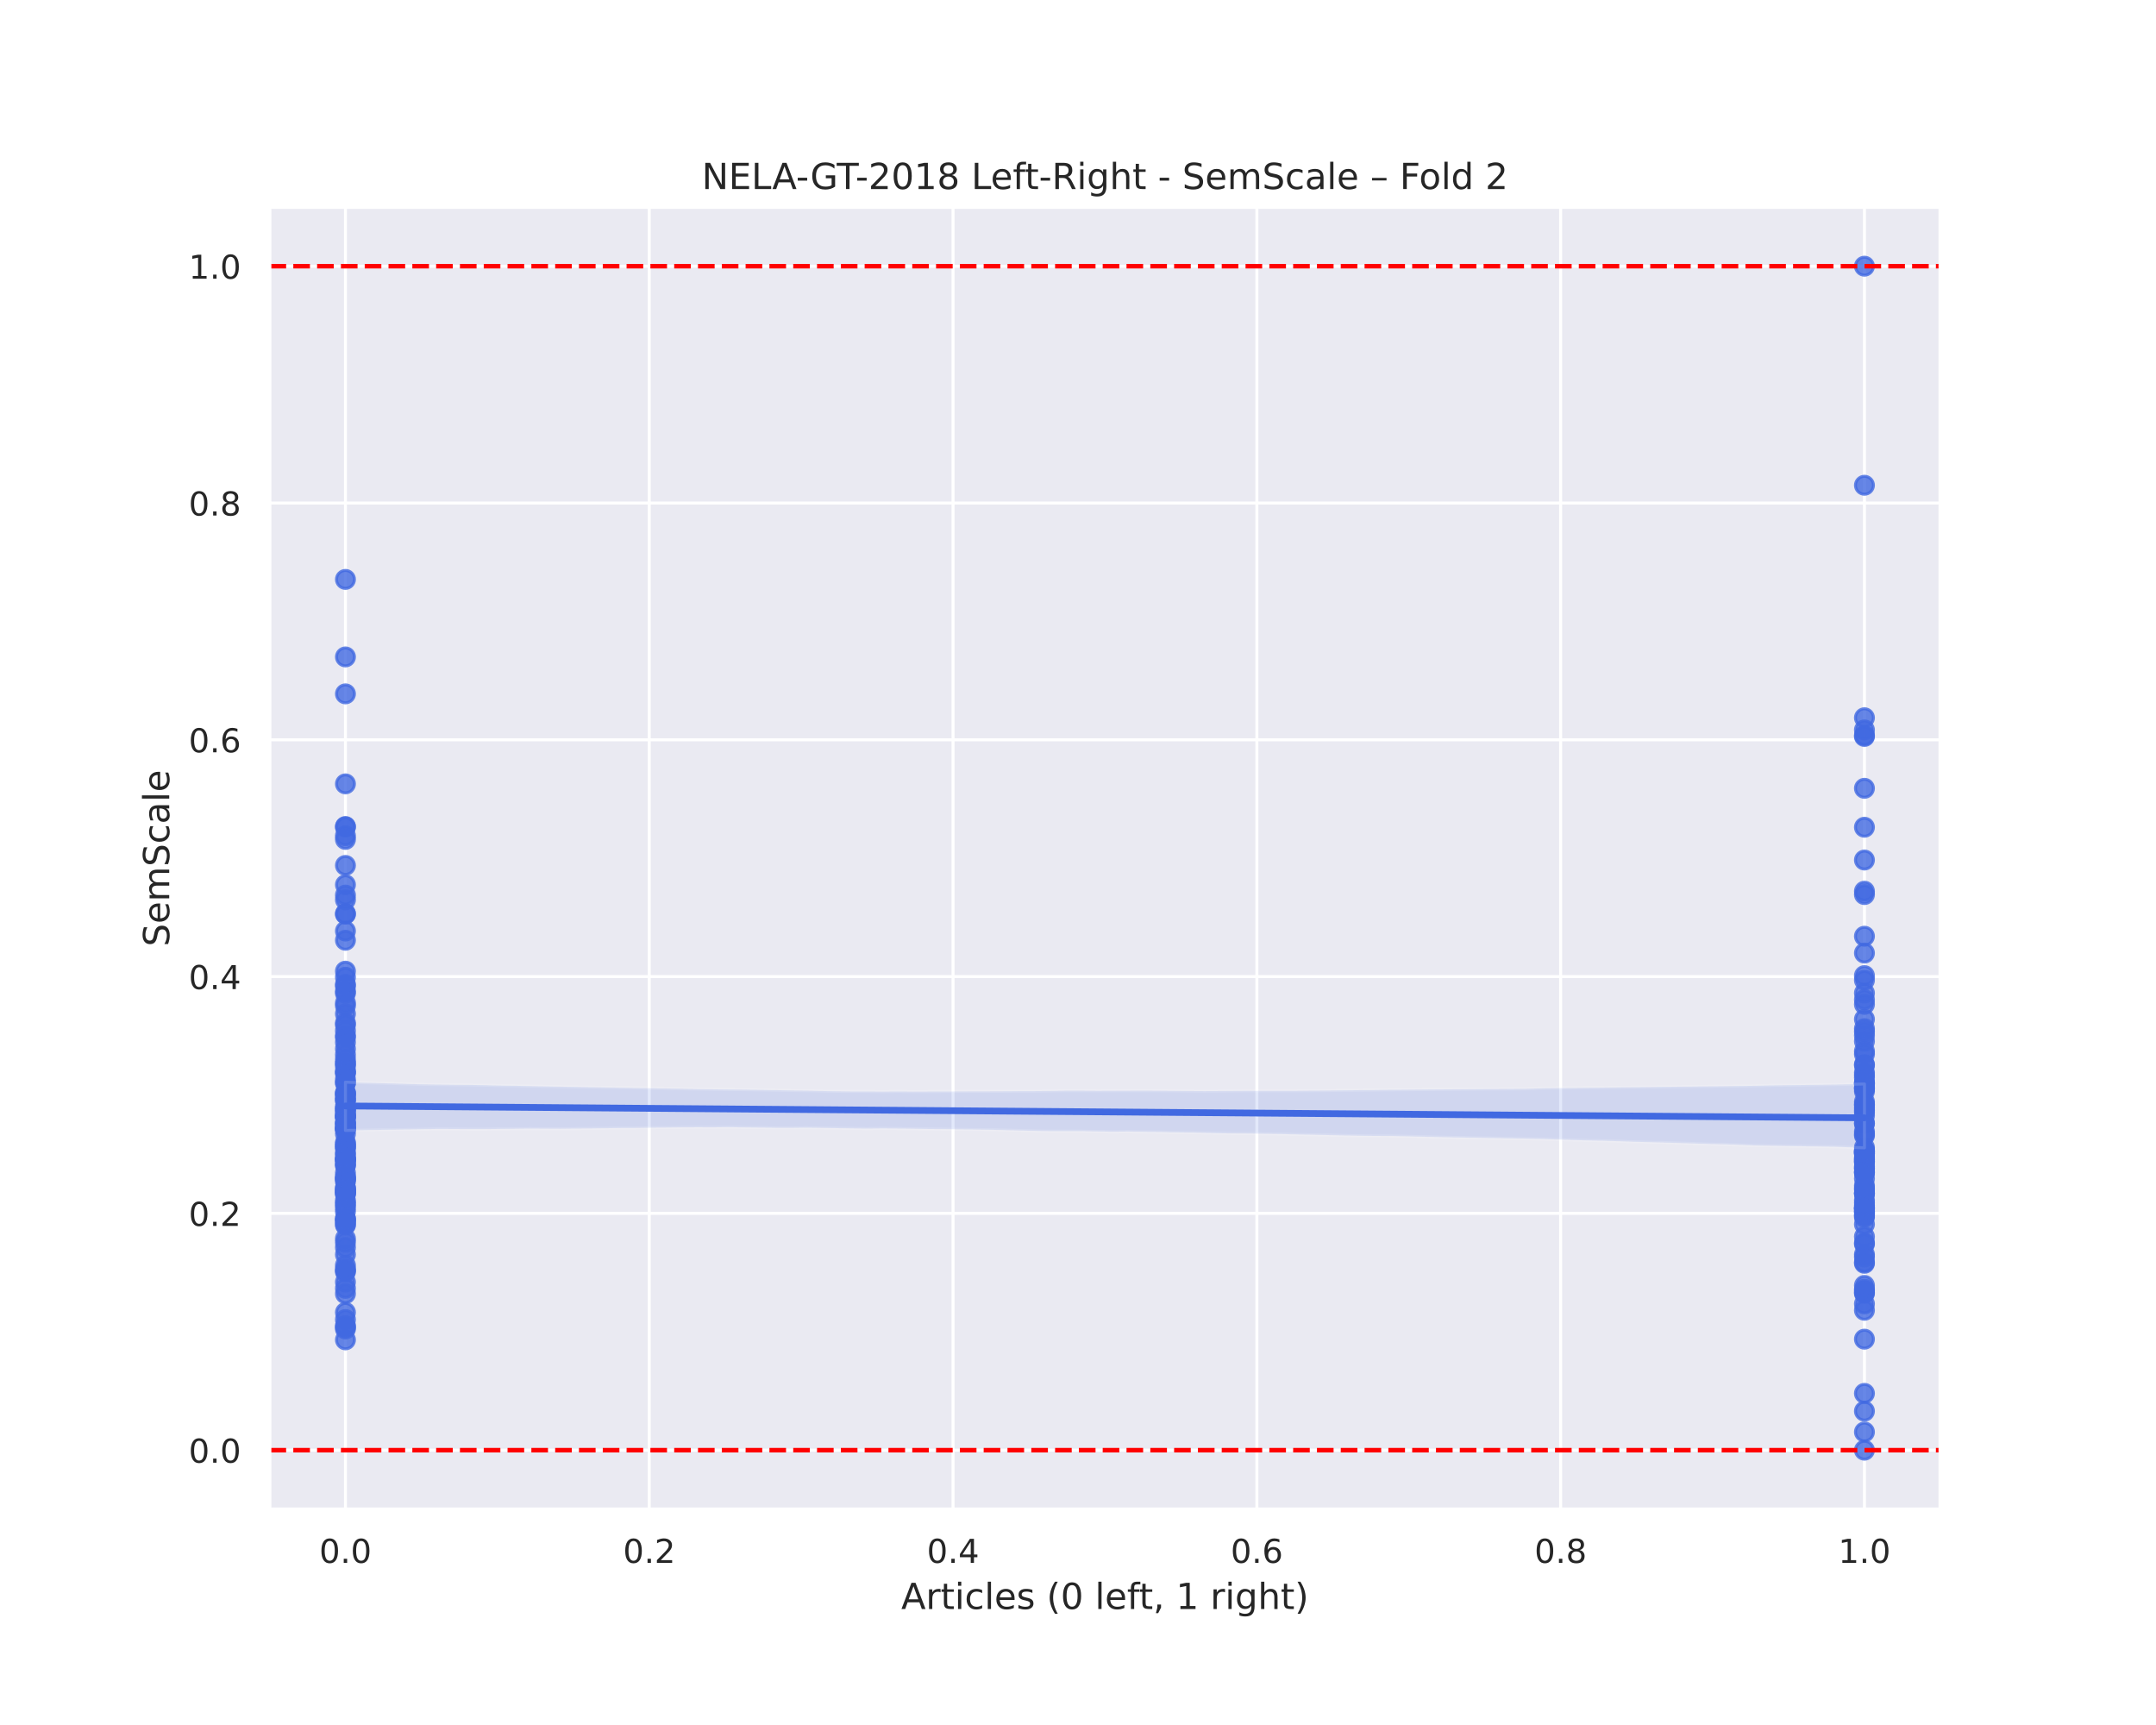 <?xml version="1.0" encoding="utf-8" standalone="no"?>
<!DOCTYPE svg PUBLIC "-//W3C//DTD SVG 1.1//EN"
  "http://www.w3.org/Graphics/SVG/1.1/DTD/svg11.dtd">
<!-- Created with matplotlib (https://matplotlib.org/) -->
<svg height="576pt" version="1.1" viewBox="0 0 720 576" width="720pt" xmlns="http://www.w3.org/2000/svg" xmlns:xlink="http://www.w3.org/1999/xlink">
 <defs>
  <style type="text/css">
*{stroke-linecap:butt;stroke-linejoin:round;}
  </style>
 </defs>
 <g id="figure_1">
  <g id="patch_1">
   <path d="M 0 576 
L 720 576 
L 720 0 
L 0 0 
z
" style="fill:#ffffff;"/>
  </g>
  <g id="axes_1">
   <g id="patch_2">
    <path d="M 90 504 
L 648 504 
L 648 69.12 
L 90 69.12 
z
" style="fill:#eaeaf2;"/>
   </g>
   <g id="matplotlib.axis_1">
    <g id="xtick_1">
     <g id="line2d_1">
      <path clip-path="url(#p2dd6c8ee40)" d="M 115.364 504 
L 115.364 69.12 
" style="fill:none;stroke:#ffffff;stroke-linecap:round;"/>
     </g>
     <g id="text_1">
      <!-- 0.0 -->
      <defs>
       <path d="M 31.781 66.406 
Q 24.172 66.406 20.328 58.906 
Q 16.5 51.422 16.5 36.375 
Q 16.5 21.391 20.328 13.891 
Q 24.172 6.391 31.781 6.391 
Q 39.453 6.391 43.281 13.891 
Q 47.125 21.391 47.125 36.375 
Q 47.125 51.422 43.281 58.906 
Q 39.453 66.406 31.781 66.406 
z
M 31.781 74.219 
Q 44.047 74.219 50.516 64.516 
Q 56.984 54.828 56.984 36.375 
Q 56.984 17.969 50.516 8.266 
Q 44.047 -1.422 31.781 -1.422 
Q 19.531 -1.422 13.062 8.266 
Q 6.594 17.969 6.594 36.375 
Q 6.594 54.828 13.062 64.516 
Q 19.531 74.219 31.781 74.219 
z
" id="DejaVuSans-48"/>
       <path d="M 10.688 12.406 
L 21 12.406 
L 21 0 
L 10.688 0 
z
" id="DejaVuSans-46"/>
      </defs>
      <g style="fill:#262626;" transform="translate(106.617 521.858)scale(0.11 -0.11)">
       <use xlink:href="#DejaVuSans-48"/>
       <use x="63.623" xlink:href="#DejaVuSans-46"/>
       <use x="95.41" xlink:href="#DejaVuSans-48"/>
      </g>
     </g>
    </g>
    <g id="xtick_2">
     <g id="line2d_2">
      <path clip-path="url(#p2dd6c8ee40)" d="M 216.818 504 
L 216.818 69.12 
" style="fill:none;stroke:#ffffff;stroke-linecap:round;"/>
     </g>
     <g id="text_2">
      <!-- 0.2 -->
      <defs>
       <path d="M 19.188 8.297 
L 53.609 8.297 
L 53.609 0 
L 7.328 0 
L 7.328 8.297 
Q 12.938 14.109 22.625 23.891 
Q 32.328 33.688 34.812 36.531 
Q 39.547 41.844 41.422 45.531 
Q 43.312 49.219 43.312 52.781 
Q 43.312 58.594 39.234 62.25 
Q 35.156 65.922 28.609 65.922 
Q 23.969 65.922 18.812 64.312 
Q 13.672 62.703 7.812 59.422 
L 7.812 69.391 
Q 13.766 71.781 18.938 73 
Q 24.125 74.219 28.422 74.219 
Q 39.75 74.219 46.484 68.547 
Q 53.219 62.891 53.219 53.422 
Q 53.219 48.922 51.531 44.891 
Q 49.859 40.875 45.406 35.406 
Q 44.188 33.984 37.641 27.219 
Q 31.109 20.453 19.188 8.297 
z
" id="DejaVuSans-50"/>
      </defs>
      <g style="fill:#262626;" transform="translate(208.071 521.858)scale(0.11 -0.11)">
       <use xlink:href="#DejaVuSans-48"/>
       <use x="63.623" xlink:href="#DejaVuSans-46"/>
       <use x="95.41" xlink:href="#DejaVuSans-50"/>
      </g>
     </g>
    </g>
    <g id="xtick_3">
     <g id="line2d_3">
      <path clip-path="url(#p2dd6c8ee40)" d="M 318.273 504 
L 318.273 69.12 
" style="fill:none;stroke:#ffffff;stroke-linecap:round;"/>
     </g>
     <g id="text_3">
      <!-- 0.4 -->
      <defs>
       <path d="M 37.797 64.312 
L 12.891 25.391 
L 37.797 25.391 
z
M 35.203 72.906 
L 47.609 72.906 
L 47.609 25.391 
L 58.016 25.391 
L 58.016 17.188 
L 47.609 17.188 
L 47.609 0 
L 37.797 0 
L 37.797 17.188 
L 4.891 17.188 
L 4.891 26.703 
z
" id="DejaVuSans-52"/>
      </defs>
      <g style="fill:#262626;" transform="translate(309.526 521.858)scale(0.11 -0.11)">
       <use xlink:href="#DejaVuSans-48"/>
       <use x="63.623" xlink:href="#DejaVuSans-46"/>
       <use x="95.41" xlink:href="#DejaVuSans-52"/>
      </g>
     </g>
    </g>
    <g id="xtick_4">
     <g id="line2d_4">
      <path clip-path="url(#p2dd6c8ee40)" d="M 419.727 504 
L 419.727 69.12 
" style="fill:none;stroke:#ffffff;stroke-linecap:round;"/>
     </g>
     <g id="text_4">
      <!-- 0.6 -->
      <defs>
       <path d="M 33.016 40.375 
Q 26.375 40.375 22.484 35.828 
Q 18.609 31.297 18.609 23.391 
Q 18.609 15.531 22.484 10.953 
Q 26.375 6.391 33.016 6.391 
Q 39.656 6.391 43.531 10.953 
Q 47.406 15.531 47.406 23.391 
Q 47.406 31.297 43.531 35.828 
Q 39.656 40.375 33.016 40.375 
z
M 52.594 71.297 
L 52.594 62.312 
Q 48.875 64.062 45.094 64.984 
Q 41.312 65.922 37.594 65.922 
Q 27.828 65.922 22.672 59.328 
Q 17.531 52.734 16.797 39.406 
Q 19.672 43.656 24.016 45.922 
Q 28.375 48.188 33.594 48.188 
Q 44.578 48.188 50.953 41.516 
Q 57.328 34.859 57.328 23.391 
Q 57.328 12.156 50.688 5.359 
Q 44.047 -1.422 33.016 -1.422 
Q 20.359 -1.422 13.672 8.266 
Q 6.984 17.969 6.984 36.375 
Q 6.984 53.656 15.188 63.938 
Q 23.391 74.219 37.203 74.219 
Q 40.922 74.219 44.703 73.484 
Q 48.484 72.75 52.594 71.297 
z
" id="DejaVuSans-54"/>
      </defs>
      <g style="fill:#262626;" transform="translate(410.981 521.858)scale(0.11 -0.11)">
       <use xlink:href="#DejaVuSans-48"/>
       <use x="63.623" xlink:href="#DejaVuSans-46"/>
       <use x="95.41" xlink:href="#DejaVuSans-54"/>
      </g>
     </g>
    </g>
    <g id="xtick_5">
     <g id="line2d_5">
      <path clip-path="url(#p2dd6c8ee40)" d="M 521.182 504 
L 521.182 69.12 
" style="fill:none;stroke:#ffffff;stroke-linecap:round;"/>
     </g>
     <g id="text_5">
      <!-- 0.8 -->
      <defs>
       <path d="M 31.781 34.625 
Q 24.75 34.625 20.719 30.859 
Q 16.703 27.094 16.703 20.516 
Q 16.703 13.922 20.719 10.156 
Q 24.75 6.391 31.781 6.391 
Q 38.812 6.391 42.859 10.172 
Q 46.922 13.969 46.922 20.516 
Q 46.922 27.094 42.891 30.859 
Q 38.875 34.625 31.781 34.625 
z
M 21.922 38.812 
Q 15.578 40.375 12.031 44.719 
Q 8.5 49.078 8.5 55.328 
Q 8.5 64.062 14.719 69.141 
Q 20.953 74.219 31.781 74.219 
Q 42.672 74.219 48.875 69.141 
Q 55.078 64.062 55.078 55.328 
Q 55.078 49.078 51.531 44.719 
Q 48 40.375 41.703 38.812 
Q 48.828 37.156 52.797 32.312 
Q 56.781 27.484 56.781 20.516 
Q 56.781 9.906 50.312 4.234 
Q 43.844 -1.422 31.781 -1.422 
Q 19.734 -1.422 13.25 4.234 
Q 6.781 9.906 6.781 20.516 
Q 6.781 27.484 10.781 32.312 
Q 14.797 37.156 21.922 38.812 
z
M 18.312 54.391 
Q 18.312 48.734 21.844 45.562 
Q 25.391 42.391 31.781 42.391 
Q 38.141 42.391 41.719 45.562 
Q 45.312 48.734 45.312 54.391 
Q 45.312 60.062 41.719 63.234 
Q 38.141 66.406 31.781 66.406 
Q 25.391 66.406 21.844 63.234 
Q 18.312 60.062 18.312 54.391 
z
" id="DejaVuSans-56"/>
      </defs>
      <g style="fill:#262626;" transform="translate(512.435 521.858)scale(0.11 -0.11)">
       <use xlink:href="#DejaVuSans-48"/>
       <use x="63.623" xlink:href="#DejaVuSans-46"/>
       <use x="95.41" xlink:href="#DejaVuSans-56"/>
      </g>
     </g>
    </g>
    <g id="xtick_6">
     <g id="line2d_6">
      <path clip-path="url(#p2dd6c8ee40)" d="M 622.636 504 
L 622.636 69.12 
" style="fill:none;stroke:#ffffff;stroke-linecap:round;"/>
     </g>
     <g id="text_6">
      <!-- 1.0 -->
      <defs>
       <path d="M 12.406 8.297 
L 28.516 8.297 
L 28.516 63.922 
L 10.984 60.406 
L 10.984 69.391 
L 28.422 72.906 
L 38.281 72.906 
L 38.281 8.297 
L 54.391 8.297 
L 54.391 0 
L 12.406 0 
z
" id="DejaVuSans-49"/>
      </defs>
      <g style="fill:#262626;" transform="translate(613.89 521.858)scale(0.11 -0.11)">
       <use xlink:href="#DejaVuSans-49"/>
       <use x="63.623" xlink:href="#DejaVuSans-46"/>
       <use x="95.41" xlink:href="#DejaVuSans-48"/>
      </g>
     </g>
    </g>
    <g id="text_7">
     <!-- Articles (0 left, 1 right) -->
     <defs>
      <path d="M 34.188 63.188 
L 20.797 26.906 
L 47.609 26.906 
z
M 28.609 72.906 
L 39.797 72.906 
L 67.578 0 
L 57.328 0 
L 50.688 18.703 
L 17.828 18.703 
L 11.188 0 
L 0.781 0 
z
" id="DejaVuSans-65"/>
      <path d="M 41.109 46.297 
Q 39.594 47.172 37.812 47.578 
Q 36.031 48 33.891 48 
Q 26.266 48 22.188 43.047 
Q 18.109 38.094 18.109 28.812 
L 18.109 0 
L 9.078 0 
L 9.078 54.688 
L 18.109 54.688 
L 18.109 46.188 
Q 20.953 51.172 25.484 53.578 
Q 30.031 56 36.531 56 
Q 37.453 56 38.578 55.875 
Q 39.703 55.766 41.062 55.516 
z
" id="DejaVuSans-114"/>
      <path d="M 18.312 70.219 
L 18.312 54.688 
L 36.812 54.688 
L 36.812 47.703 
L 18.312 47.703 
L 18.312 18.016 
Q 18.312 11.328 20.141 9.422 
Q 21.969 7.516 27.594 7.516 
L 36.812 7.516 
L 36.812 0 
L 27.594 0 
Q 17.188 0 13.234 3.875 
Q 9.281 7.766 9.281 18.016 
L 9.281 47.703 
L 2.688 47.703 
L 2.688 54.688 
L 9.281 54.688 
L 9.281 70.219 
z
" id="DejaVuSans-116"/>
      <path d="M 9.422 54.688 
L 18.406 54.688 
L 18.406 0 
L 9.422 0 
z
M 9.422 75.984 
L 18.406 75.984 
L 18.406 64.594 
L 9.422 64.594 
z
" id="DejaVuSans-105"/>
      <path d="M 48.781 52.594 
L 48.781 44.188 
Q 44.969 46.297 41.141 47.344 
Q 37.312 48.391 33.406 48.391 
Q 24.656 48.391 19.812 42.844 
Q 14.984 37.312 14.984 27.297 
Q 14.984 17.281 19.812 11.734 
Q 24.656 6.203 33.406 6.203 
Q 37.312 6.203 41.141 7.25 
Q 44.969 8.297 48.781 10.406 
L 48.781 2.094 
Q 45.016 0.344 40.984 -0.531 
Q 36.969 -1.422 32.422 -1.422 
Q 20.062 -1.422 12.781 6.344 
Q 5.516 14.109 5.516 27.297 
Q 5.516 40.672 12.859 48.328 
Q 20.219 56 33.016 56 
Q 37.156 56 41.109 55.141 
Q 45.062 54.297 48.781 52.594 
z
" id="DejaVuSans-99"/>
      <path d="M 9.422 75.984 
L 18.406 75.984 
L 18.406 0 
L 9.422 0 
z
" id="DejaVuSans-108"/>
      <path d="M 56.203 29.594 
L 56.203 25.203 
L 14.891 25.203 
Q 15.484 15.922 20.484 11.062 
Q 25.484 6.203 34.422 6.203 
Q 39.594 6.203 44.453 7.469 
Q 49.312 8.734 54.109 11.281 
L 54.109 2.781 
Q 49.266 0.734 44.188 -0.344 
Q 39.109 -1.422 33.891 -1.422 
Q 20.797 -1.422 13.156 6.188 
Q 5.516 13.812 5.516 26.812 
Q 5.516 40.234 12.766 48.109 
Q 20.016 56 32.328 56 
Q 43.359 56 49.781 48.891 
Q 56.203 41.797 56.203 29.594 
z
M 47.219 32.234 
Q 47.125 39.594 43.094 43.984 
Q 39.062 48.391 32.422 48.391 
Q 24.906 48.391 20.391 44.141 
Q 15.875 39.891 15.188 32.172 
z
" id="DejaVuSans-101"/>
      <path d="M 44.281 53.078 
L 44.281 44.578 
Q 40.484 46.531 36.375 47.5 
Q 32.281 48.484 27.875 48.484 
Q 21.188 48.484 17.844 46.438 
Q 14.5 44.391 14.5 40.281 
Q 14.5 37.156 16.891 35.375 
Q 19.281 33.594 26.516 31.984 
L 29.594 31.297 
Q 39.156 29.25 43.188 25.516 
Q 47.219 21.781 47.219 15.094 
Q 47.219 7.469 41.188 3.016 
Q 35.156 -1.422 24.609 -1.422 
Q 20.219 -1.422 15.453 -0.562 
Q 10.688 0.297 5.422 2 
L 5.422 11.281 
Q 10.406 8.688 15.234 7.391 
Q 20.062 6.109 24.812 6.109 
Q 31.156 6.109 34.562 8.281 
Q 37.984 10.453 37.984 14.406 
Q 37.984 18.062 35.516 20.016 
Q 33.062 21.969 24.703 23.781 
L 21.578 24.516 
Q 13.234 26.266 9.516 29.906 
Q 5.812 33.547 5.812 39.891 
Q 5.812 47.609 11.281 51.797 
Q 16.75 56 26.812 56 
Q 31.781 56 36.172 55.266 
Q 40.578 54.547 44.281 53.078 
z
" id="DejaVuSans-115"/>
      <path id="DejaVuSans-32"/>
      <path d="M 31 75.875 
Q 24.469 64.656 21.281 53.656 
Q 18.109 42.672 18.109 31.391 
Q 18.109 20.125 21.312 9.062 
Q 24.516 -2 31 -13.188 
L 23.188 -13.188 
Q 15.875 -1.703 12.234 9.375 
Q 8.594 20.453 8.594 31.391 
Q 8.594 42.281 12.203 53.312 
Q 15.828 64.359 23.188 75.875 
z
" id="DejaVuSans-40"/>
      <path d="M 37.109 75.984 
L 37.109 68.5 
L 28.516 68.5 
Q 23.688 68.5 21.797 66.547 
Q 19.922 64.594 19.922 59.516 
L 19.922 54.688 
L 34.719 54.688 
L 34.719 47.703 
L 19.922 47.703 
L 19.922 0 
L 10.891 0 
L 10.891 47.703 
L 2.297 47.703 
L 2.297 54.688 
L 10.891 54.688 
L 10.891 58.5 
Q 10.891 67.625 15.141 71.797 
Q 19.391 75.984 28.609 75.984 
z
" id="DejaVuSans-102"/>
      <path d="M 11.719 12.406 
L 22.016 12.406 
L 22.016 4 
L 14.016 -11.625 
L 7.719 -11.625 
L 11.719 4 
z
" id="DejaVuSans-44"/>
      <path d="M 45.406 27.984 
Q 45.406 37.75 41.375 43.109 
Q 37.359 48.484 30.078 48.484 
Q 22.859 48.484 18.828 43.109 
Q 14.797 37.75 14.797 27.984 
Q 14.797 18.266 18.828 12.891 
Q 22.859 7.516 30.078 7.516 
Q 37.359 7.516 41.375 12.891 
Q 45.406 18.266 45.406 27.984 
z
M 54.391 6.781 
Q 54.391 -7.172 48.188 -13.984 
Q 42 -20.797 29.203 -20.797 
Q 24.469 -20.797 20.266 -20.094 
Q 16.062 -19.391 12.109 -17.922 
L 12.109 -9.188 
Q 16.062 -11.328 19.922 -12.344 
Q 23.781 -13.375 27.781 -13.375 
Q 36.625 -13.375 41.016 -8.766 
Q 45.406 -4.156 45.406 5.172 
L 45.406 9.625 
Q 42.625 4.781 38.281 2.391 
Q 33.938 0 27.875 0 
Q 17.828 0 11.672 7.656 
Q 5.516 15.328 5.516 27.984 
Q 5.516 40.672 11.672 48.328 
Q 17.828 56 27.875 56 
Q 33.938 56 38.281 53.609 
Q 42.625 51.219 45.406 46.391 
L 45.406 54.688 
L 54.391 54.688 
z
" id="DejaVuSans-103"/>
      <path d="M 54.891 33.016 
L 54.891 0 
L 45.906 0 
L 45.906 32.719 
Q 45.906 40.484 42.875 44.328 
Q 39.844 48.188 33.797 48.188 
Q 26.516 48.188 22.312 43.547 
Q 18.109 38.922 18.109 30.906 
L 18.109 0 
L 9.078 0 
L 9.078 75.984 
L 18.109 75.984 
L 18.109 46.188 
Q 21.344 51.125 25.703 53.562 
Q 30.078 56 35.797 56 
Q 45.219 56 50.047 50.172 
Q 54.891 44.344 54.891 33.016 
z
" id="DejaVuSans-104"/>
      <path d="M 8.016 75.875 
L 15.828 75.875 
Q 23.141 64.359 26.781 53.312 
Q 30.422 42.281 30.422 31.391 
Q 30.422 20.453 26.781 9.375 
Q 23.141 -1.703 15.828 -13.188 
L 8.016 -13.188 
Q 14.5 -2 17.703 9.062 
Q 20.906 20.125 20.906 31.391 
Q 20.906 42.672 17.703 53.656 
Q 14.5 64.656 8.016 75.875 
z
" id="DejaVuSans-41"/>
     </defs>
     <g style="fill:#262626;" transform="translate(300.96 537.264)scale(0.12 -0.12)">
      <use xlink:href="#DejaVuSans-65"/>
      <use x="68.408" xlink:href="#DejaVuSans-114"/>
      <use x="109.521" xlink:href="#DejaVuSans-116"/>
      <use x="148.73" xlink:href="#DejaVuSans-105"/>
      <use x="176.514" xlink:href="#DejaVuSans-99"/>
      <use x="231.494" xlink:href="#DejaVuSans-108"/>
      <use x="259.277" xlink:href="#DejaVuSans-101"/>
      <use x="320.801" xlink:href="#DejaVuSans-115"/>
      <use x="372.9" xlink:href="#DejaVuSans-32"/>
      <use x="404.688" xlink:href="#DejaVuSans-40"/>
      <use x="443.701" xlink:href="#DejaVuSans-48"/>
      <use x="507.324" xlink:href="#DejaVuSans-32"/>
      <use x="539.111" xlink:href="#DejaVuSans-108"/>
      <use x="566.895" xlink:href="#DejaVuSans-101"/>
      <use x="628.418" xlink:href="#DejaVuSans-102"/>
      <use x="661.873" xlink:href="#DejaVuSans-116"/>
      <use x="701.082" xlink:href="#DejaVuSans-44"/>
      <use x="732.869" xlink:href="#DejaVuSans-32"/>
      <use x="764.656" xlink:href="#DejaVuSans-49"/>
      <use x="828.279" xlink:href="#DejaVuSans-32"/>
      <use x="860.066" xlink:href="#DejaVuSans-114"/>
      <use x="901.18" xlink:href="#DejaVuSans-105"/>
      <use x="928.963" xlink:href="#DejaVuSans-103"/>
      <use x="992.439" xlink:href="#DejaVuSans-104"/>
      <use x="1055.818" xlink:href="#DejaVuSans-116"/>
      <use x="1095.027" xlink:href="#DejaVuSans-41"/>
     </g>
    </g>
   </g>
   <g id="matplotlib.axis_2">
    <g id="ytick_1">
     <g id="line2d_7">
      <path clip-path="url(#p2dd6c8ee40)" d="M 90 484.233 
L 648 484.233 
" style="fill:none;stroke:#ffffff;stroke-linecap:round;"/>
     </g>
     <g id="text_8">
      <!-- 0.0 -->
      <g style="fill:#262626;" transform="translate(63.007 488.412)scale(0.11 -0.11)">
       <use xlink:href="#DejaVuSans-48"/>
       <use x="63.623" xlink:href="#DejaVuSans-46"/>
       <use x="95.41" xlink:href="#DejaVuSans-48"/>
      </g>
     </g>
    </g>
    <g id="ytick_2">
     <g id="line2d_8">
      <path clip-path="url(#p2dd6c8ee40)" d="M 90 405.164 
L 648 405.164 
" style="fill:none;stroke:#ffffff;stroke-linecap:round;"/>
     </g>
     <g id="text_9">
      <!-- 0.2 -->
      <g style="fill:#262626;" transform="translate(63.007 409.343)scale(0.11 -0.11)">
       <use xlink:href="#DejaVuSans-48"/>
       <use x="63.623" xlink:href="#DejaVuSans-46"/>
       <use x="95.41" xlink:href="#DejaVuSans-50"/>
      </g>
     </g>
    </g>
    <g id="ytick_3">
     <g id="line2d_9">
      <path clip-path="url(#p2dd6c8ee40)" d="M 90 326.095 
L 648 326.095 
" style="fill:none;stroke:#ffffff;stroke-linecap:round;"/>
     </g>
     <g id="text_10">
      <!-- 0.4 -->
      <g style="fill:#262626;" transform="translate(63.007 330.274)scale(0.11 -0.11)">
       <use xlink:href="#DejaVuSans-48"/>
       <use x="63.623" xlink:href="#DejaVuSans-46"/>
       <use x="95.41" xlink:href="#DejaVuSans-52"/>
      </g>
     </g>
    </g>
    <g id="ytick_4">
     <g id="line2d_10">
      <path clip-path="url(#p2dd6c8ee40)" d="M 90 247.025 
L 648 247.025 
" style="fill:none;stroke:#ffffff;stroke-linecap:round;"/>
     </g>
     <g id="text_11">
      <!-- 0.6 -->
      <g style="fill:#262626;" transform="translate(63.007 251.205)scale(0.11 -0.11)">
       <use xlink:href="#DejaVuSans-48"/>
       <use x="63.623" xlink:href="#DejaVuSans-46"/>
       <use x="95.41" xlink:href="#DejaVuSans-54"/>
      </g>
     </g>
    </g>
    <g id="ytick_5">
     <g id="line2d_11">
      <path clip-path="url(#p2dd6c8ee40)" d="M 90 167.956 
L 648 167.956 
" style="fill:none;stroke:#ffffff;stroke-linecap:round;"/>
     </g>
     <g id="text_12">
      <!-- 0.8 -->
      <g style="fill:#262626;" transform="translate(63.007 172.136)scale(0.11 -0.11)">
       <use xlink:href="#DejaVuSans-48"/>
       <use x="63.623" xlink:href="#DejaVuSans-46"/>
       <use x="95.41" xlink:href="#DejaVuSans-56"/>
      </g>
     </g>
    </g>
    <g id="ytick_6">
     <g id="line2d_12">
      <path clip-path="url(#p2dd6c8ee40)" d="M 90 88.887 
L 648 88.887 
" style="fill:none;stroke:#ffffff;stroke-linecap:round;"/>
     </g>
     <g id="text_13">
      <!-- 1.0 -->
      <g style="fill:#262626;" transform="translate(63.007 93.066)scale(0.11 -0.11)">
       <use xlink:href="#DejaVuSans-49"/>
       <use x="63.623" xlink:href="#DejaVuSans-46"/>
       <use x="95.41" xlink:href="#DejaVuSans-48"/>
      </g>
     </g>
    </g>
    <g id="text_14">
     <!-- SemScale -->
     <defs>
      <path d="M 53.516 70.516 
L 53.516 60.891 
Q 47.906 63.578 42.922 64.891 
Q 37.938 66.219 33.297 66.219 
Q 25.25 66.219 20.875 63.094 
Q 16.5 59.969 16.5 54.203 
Q 16.5 49.359 19.406 46.891 
Q 22.312 44.438 30.422 42.922 
L 36.375 41.703 
Q 47.406 39.594 52.656 34.297 
Q 57.906 29 57.906 20.125 
Q 57.906 9.516 50.797 4.047 
Q 43.703 -1.422 29.984 -1.422 
Q 24.812 -1.422 18.969 -0.25 
Q 13.141 0.922 6.891 3.219 
L 6.891 13.375 
Q 12.891 10.016 18.656 8.297 
Q 24.422 6.594 29.984 6.594 
Q 38.422 6.594 43.016 9.906 
Q 47.609 13.234 47.609 19.391 
Q 47.609 24.75 44.312 27.781 
Q 41.016 30.812 33.5 32.328 
L 27.484 33.5 
Q 16.453 35.688 11.516 40.375 
Q 6.594 45.062 6.594 53.422 
Q 6.594 63.094 13.406 68.656 
Q 20.219 74.219 32.172 74.219 
Q 37.312 74.219 42.625 73.281 
Q 47.953 72.359 53.516 70.516 
z
" id="DejaVuSans-83"/>
      <path d="M 52 44.188 
Q 55.375 50.25 60.062 53.125 
Q 64.75 56 71.094 56 
Q 79.641 56 84.281 50.016 
Q 88.922 44.047 88.922 33.016 
L 88.922 0 
L 79.891 0 
L 79.891 32.719 
Q 79.891 40.578 77.094 44.375 
Q 74.312 48.188 68.609 48.188 
Q 61.625 48.188 57.562 43.547 
Q 53.516 38.922 53.516 30.906 
L 53.516 0 
L 44.484 0 
L 44.484 32.719 
Q 44.484 40.625 41.703 44.406 
Q 38.922 48.188 33.109 48.188 
Q 26.219 48.188 22.156 43.531 
Q 18.109 38.875 18.109 30.906 
L 18.109 0 
L 9.078 0 
L 9.078 54.688 
L 18.109 54.688 
L 18.109 46.188 
Q 21.188 51.219 25.484 53.609 
Q 29.781 56 35.688 56 
Q 41.656 56 45.828 52.969 
Q 50 49.953 52 44.188 
z
" id="DejaVuSans-109"/>
      <path d="M 34.281 27.484 
Q 23.391 27.484 19.188 25 
Q 14.984 22.516 14.984 16.5 
Q 14.984 11.719 18.141 8.906 
Q 21.297 6.109 26.703 6.109 
Q 34.188 6.109 38.703 11.406 
Q 43.219 16.703 43.219 25.484 
L 43.219 27.484 
z
M 52.203 31.203 
L 52.203 0 
L 43.219 0 
L 43.219 8.297 
Q 40.141 3.328 35.547 0.953 
Q 30.953 -1.422 24.312 -1.422 
Q 15.922 -1.422 10.953 3.297 
Q 6 8.016 6 15.922 
Q 6 25.141 12.172 29.828 
Q 18.359 34.516 30.609 34.516 
L 43.219 34.516 
L 43.219 35.406 
Q 43.219 41.609 39.141 45 
Q 35.062 48.391 27.688 48.391 
Q 23 48.391 18.547 47.266 
Q 14.109 46.141 10.016 43.891 
L 10.016 52.203 
Q 14.938 54.109 19.578 55.047 
Q 24.219 56 28.609 56 
Q 40.484 56 46.344 49.844 
Q 52.203 43.703 52.203 31.203 
z
" id="DejaVuSans-97"/>
     </defs>
     <g style="fill:#262626;" transform="translate(56.511 316.049)rotate(-90)scale(0.12 -0.12)">
      <use xlink:href="#DejaVuSans-83"/>
      <use x="63.477" xlink:href="#DejaVuSans-101"/>
      <use x="125" xlink:href="#DejaVuSans-109"/>
      <use x="222.412" xlink:href="#DejaVuSans-83"/>
      <use x="285.889" xlink:href="#DejaVuSans-99"/>
      <use x="340.869" xlink:href="#DejaVuSans-97"/>
      <use x="402.148" xlink:href="#DejaVuSans-108"/>
      <use x="429.932" xlink:href="#DejaVuSans-101"/>
     </g>
    </g>
   </g>
   <g id="PathCollection_1">
    <defs>
     <path d="M 0 3 
C 0.796 3 1.559 2.684 2.121 2.121 
C 2.684 1.559 3 0.796 3 0 
C 3 -0.796 2.684 -1.559 2.121 -2.121 
C 1.559 -2.684 0.796 -3 0 -3 
C -0.796 -3 -1.559 -2.684 -2.121 -2.121 
C -2.684 -1.559 -3 -0.796 -3 0 
C -3 0.796 -2.684 1.559 -2.121 2.121 
C -1.559 2.684 -0.796 3 0 3 
z
" id="m6e282490fc" style="stroke:#4169e1;stroke-opacity:0.8;"/>
    </defs>
    <g clip-path="url(#p2dd6c8ee40)">
     <use style="fill:#4169e1;fill-opacity:0.8;stroke:#4169e1;stroke-opacity:0.8;" x="115.364" xlink:href="#m6e282490fc" y="413.587"/>
     <use style="fill:#4169e1;fill-opacity:0.8;stroke:#4169e1;stroke-opacity:0.8;" x="115.364" xlink:href="#m6e282490fc" y="305.252"/>
     <use style="fill:#4169e1;fill-opacity:0.8;stroke:#4169e1;stroke-opacity:0.8;" x="115.364" xlink:href="#m6e282490fc" y="402.322"/>
     <use style="fill:#4169e1;fill-opacity:0.8;stroke:#4169e1;stroke-opacity:0.8;" x="115.364" xlink:href="#m6e282490fc" y="388.906"/>
     <use style="fill:#4169e1;fill-opacity:0.8;stroke:#4169e1;stroke-opacity:0.8;" x="115.364" xlink:href="#m6e282490fc" y="383.562"/>
     <use style="fill:#4169e1;fill-opacity:0.8;stroke:#4169e1;stroke-opacity:0.8;" x="622.636" xlink:href="#m6e282490fc" y="431.051"/>
     <use style="fill:#4169e1;fill-opacity:0.8;stroke:#4169e1;stroke-opacity:0.8;" x="622.636" xlink:href="#m6e282490fc" y="404.413"/>
     <use style="fill:#4169e1;fill-opacity:0.8;stroke:#4169e1;stroke-opacity:0.8;" x="115.364" xlink:href="#m6e282490fc" y="193.471"/>
     <use style="fill:#4169e1;fill-opacity:0.8;stroke:#4169e1;stroke-opacity:0.8;" x="622.636" xlink:href="#m6e282490fc" y="312.619"/>
     <use style="fill:#4169e1;fill-opacity:0.8;stroke:#4169e1;stroke-opacity:0.8;" x="622.636" xlink:href="#m6e282490fc" y="421.483"/>
     <use style="fill:#4169e1;fill-opacity:0.8;stroke:#4169e1;stroke-opacity:0.8;" x="115.364" xlink:href="#m6e282490fc" y="373.024"/>
     <use style="fill:#4169e1;fill-opacity:0.8;stroke:#4169e1;stroke-opacity:0.8;" x="622.636" xlink:href="#m6e282490fc" y="331.597"/>
     <use style="fill:#4169e1;fill-opacity:0.8;stroke:#4169e1;stroke-opacity:0.8;" x="622.636" xlink:href="#m6e282490fc" y="88.887"/>
     <use style="fill:#4169e1;fill-opacity:0.8;stroke:#4169e1;stroke-opacity:0.8;" x="622.636" xlink:href="#m6e282490fc" y="393.54"/>
     <use style="fill:#4169e1;fill-opacity:0.8;stroke:#4169e1;stroke-opacity:0.8;" x="115.364" xlink:href="#m6e282490fc" y="387.109"/>
     <use style="fill:#4169e1;fill-opacity:0.8;stroke:#4169e1;stroke-opacity:0.8;" x="115.364" xlink:href="#m6e282490fc" y="295.428"/>
     <use style="fill:#4169e1;fill-opacity:0.8;stroke:#4169e1;stroke-opacity:0.8;" x="622.636" xlink:href="#m6e282490fc" y="405.704"/>
     <use style="fill:#4169e1;fill-opacity:0.8;stroke:#4169e1;stroke-opacity:0.8;" x="622.636" xlink:href="#m6e282490fc" y="465.264"/>
     <use style="fill:#4169e1;fill-opacity:0.8;stroke:#4169e1;stroke-opacity:0.8;" x="115.364" xlink:href="#m6e282490fc" y="372.52"/>
     <use style="fill:#4169e1;fill-opacity:0.8;stroke:#4169e1;stroke-opacity:0.8;" x="115.364" xlink:href="#m6e282490fc" y="401.685"/>
     <use style="fill:#4169e1;fill-opacity:0.8;stroke:#4169e1;stroke-opacity:0.8;" x="622.636" xlink:href="#m6e282490fc" y="387.124"/>
     <use style="fill:#4169e1;fill-opacity:0.8;stroke:#4169e1;stroke-opacity:0.8;" x="115.364" xlink:href="#m6e282490fc" y="328.696"/>
     <use style="fill:#4169e1;fill-opacity:0.8;stroke:#4169e1;stroke-opacity:0.8;" x="115.364" xlink:href="#m6e282490fc" y="408.816"/>
     <use style="fill:#4169e1;fill-opacity:0.8;stroke:#4169e1;stroke-opacity:0.8;" x="115.364" xlink:href="#m6e282490fc" y="382.756"/>
     <use style="fill:#4169e1;fill-opacity:0.8;stroke:#4169e1;stroke-opacity:0.8;" x="115.364" xlink:href="#m6e282490fc" y="353.722"/>
     <use style="fill:#4169e1;fill-opacity:0.8;stroke:#4169e1;stroke-opacity:0.8;" x="622.636" xlink:href="#m6e282490fc" y="385.173"/>
     <use style="fill:#4169e1;fill-opacity:0.8;stroke:#4169e1;stroke-opacity:0.8;" x="115.364" xlink:href="#m6e282490fc" y="261.745"/>
     <use style="fill:#4169e1;fill-opacity:0.8;stroke:#4169e1;stroke-opacity:0.8;" x="115.364" xlink:href="#m6e282490fc" y="358.448"/>
     <use style="fill:#4169e1;fill-opacity:0.8;stroke:#4169e1;stroke-opacity:0.8;" x="115.364" xlink:href="#m6e282490fc" y="376.77"/>
     <use style="fill:#4169e1;fill-opacity:0.8;stroke:#4169e1;stroke-opacity:0.8;" x="115.364" xlink:href="#m6e282490fc" y="350.222"/>
     <use style="fill:#4169e1;fill-opacity:0.8;stroke:#4169e1;stroke-opacity:0.8;" x="115.364" xlink:href="#m6e282490fc" y="407.522"/>
     <use style="fill:#4169e1;fill-opacity:0.8;stroke:#4169e1;stroke-opacity:0.8;" x="622.636" xlink:href="#m6e282490fc" y="400.743"/>
     <use style="fill:#4169e1;fill-opacity:0.8;stroke:#4169e1;stroke-opacity:0.8;" x="622.636" xlink:href="#m6e282490fc" y="404.549"/>
     <use style="fill:#4169e1;fill-opacity:0.8;stroke:#4169e1;stroke-opacity:0.8;" x="115.364" xlink:href="#m6e282490fc" y="338.535"/>
     <use style="fill:#4169e1;fill-opacity:0.8;stroke:#4169e1;stroke-opacity:0.8;" x="622.636" xlink:href="#m6e282490fc" y="389.515"/>
     <use style="fill:#4169e1;fill-opacity:0.8;stroke:#4169e1;stroke-opacity:0.8;" x="115.364" xlink:href="#m6e282490fc" y="331.658"/>
     <use style="fill:#4169e1;fill-opacity:0.8;stroke:#4169e1;stroke-opacity:0.8;" x="622.636" xlink:href="#m6e282490fc" y="391.467"/>
     <use style="fill:#4169e1;fill-opacity:0.8;stroke:#4169e1;stroke-opacity:0.8;" x="622.636" xlink:href="#m6e282490fc" y="431.615"/>
     <use style="fill:#4169e1;fill-opacity:0.8;stroke:#4169e1;stroke-opacity:0.8;" x="115.364" xlink:href="#m6e282490fc" y="387.298"/>
     <use style="fill:#4169e1;fill-opacity:0.8;stroke:#4169e1;stroke-opacity:0.8;" x="115.364" xlink:href="#m6e282490fc" y="370.238"/>
     <use style="fill:#4169e1;fill-opacity:0.8;stroke:#4169e1;stroke-opacity:0.8;" x="115.364" xlink:href="#m6e282490fc" y="355.118"/>
     <use style="fill:#4169e1;fill-opacity:0.8;stroke:#4169e1;stroke-opacity:0.8;" x="115.364" xlink:href="#m6e282490fc" y="387.089"/>
     <use style="fill:#4169e1;fill-opacity:0.8;stroke:#4169e1;stroke-opacity:0.8;" x="115.364" xlink:href="#m6e282490fc" y="404.53"/>
     <use style="fill:#4169e1;fill-opacity:0.8;stroke:#4169e1;stroke-opacity:0.8;" x="622.636" xlink:href="#m6e282490fc" y="384.479"/>
     <use style="fill:#4169e1;fill-opacity:0.8;stroke:#4169e1;stroke-opacity:0.8;" x="622.636" xlink:href="#m6e282490fc" y="350.995"/>
     <use style="fill:#4169e1;fill-opacity:0.8;stroke:#4169e1;stroke-opacity:0.8;" x="622.636" xlink:href="#m6e282490fc" y="431.845"/>
     <use style="fill:#4169e1;fill-opacity:0.8;stroke:#4169e1;stroke-opacity:0.8;" x="622.636" xlink:href="#m6e282490fc" y="396.704"/>
     <use style="fill:#4169e1;fill-opacity:0.8;stroke:#4169e1;stroke-opacity:0.8;" x="115.364" xlink:href="#m6e282490fc" y="407.881"/>
     <use style="fill:#4169e1;fill-opacity:0.8;stroke:#4169e1;stroke-opacity:0.8;" x="115.364" xlink:href="#m6e282490fc" y="231.688"/>
     <use style="fill:#4169e1;fill-opacity:0.8;stroke:#4169e1;stroke-opacity:0.8;" x="622.636" xlink:href="#m6e282490fc" y="364.397"/>
     <use style="fill:#4169e1;fill-opacity:0.8;stroke:#4169e1;stroke-opacity:0.8;" x="622.636" xlink:href="#m6e282490fc" y="361.79"/>
     <use style="fill:#4169e1;fill-opacity:0.8;stroke:#4169e1;stroke-opacity:0.8;" x="115.364" xlink:href="#m6e282490fc" y="381.532"/>
     <use style="fill:#4169e1;fill-opacity:0.8;stroke:#4169e1;stroke-opacity:0.8;" x="622.636" xlink:href="#m6e282490fc" y="245.572"/>
     <use style="fill:#4169e1;fill-opacity:0.8;stroke:#4169e1;stroke-opacity:0.8;" x="115.364" xlink:href="#m6e282490fc" y="367.516"/>
     <use style="fill:#4169e1;fill-opacity:0.8;stroke:#4169e1;stroke-opacity:0.8;" x="115.364" xlink:href="#m6e282490fc" y="375.839"/>
     <use style="fill:#4169e1;fill-opacity:0.8;stroke:#4169e1;stroke-opacity:0.8;" x="622.636" xlink:href="#m6e282490fc" y="398.54"/>
     <use style="fill:#4169e1;fill-opacity:0.8;stroke:#4169e1;stroke-opacity:0.8;" x="622.636" xlink:href="#m6e282490fc" y="372.531"/>
     <use style="fill:#4169e1;fill-opacity:0.8;stroke:#4169e1;stroke-opacity:0.8;" x="115.364" xlink:href="#m6e282490fc" y="422.483"/>
     <use style="fill:#4169e1;fill-opacity:0.8;stroke:#4169e1;stroke-opacity:0.8;" x="622.636" xlink:href="#m6e282490fc" y="403.616"/>
     <use style="fill:#4169e1;fill-opacity:0.8;stroke:#4169e1;stroke-opacity:0.8;" x="622.636" xlink:href="#m6e282490fc" y="345.772"/>
     <use style="fill:#4169e1;fill-opacity:0.8;stroke:#4169e1;stroke-opacity:0.8;" x="115.364" xlink:href="#m6e282490fc" y="354.972"/>
     <use style="fill:#4169e1;fill-opacity:0.8;stroke:#4169e1;stroke-opacity:0.8;" x="115.364" xlink:href="#m6e282490fc" y="394.567"/>
     <use style="fill:#4169e1;fill-opacity:0.8;stroke:#4169e1;stroke-opacity:0.8;" x="115.364" xlink:href="#m6e282490fc" y="370.974"/>
     <use style="fill:#4169e1;fill-opacity:0.8;stroke:#4169e1;stroke-opacity:0.8;" x="622.636" xlink:href="#m6e282490fc" y="361.606"/>
     <use style="fill:#4169e1;fill-opacity:0.8;stroke:#4169e1;stroke-opacity:0.8;" x="622.636" xlink:href="#m6e282490fc" y="391.28"/>
     <use style="fill:#4169e1;fill-opacity:0.8;stroke:#4169e1;stroke-opacity:0.8;" x="115.364" xlink:href="#m6e282490fc" y="331.008"/>
     <use style="fill:#4169e1;fill-opacity:0.8;stroke:#4169e1;stroke-opacity:0.8;" x="115.364" xlink:href="#m6e282490fc" y="324.284"/>
     <use style="fill:#4169e1;fill-opacity:0.8;stroke:#4169e1;stroke-opacity:0.8;" x="115.364" xlink:href="#m6e282490fc" y="305.076"/>
     <use style="fill:#4169e1;fill-opacity:0.8;stroke:#4169e1;stroke-opacity:0.8;" x="115.364" xlink:href="#m6e282490fc" y="447.392"/>
     <use style="fill:#4169e1;fill-opacity:0.8;stroke:#4169e1;stroke-opacity:0.8;" x="622.636" xlink:href="#m6e282490fc" y="355.666"/>
     <use style="fill:#4169e1;fill-opacity:0.8;stroke:#4169e1;stroke-opacity:0.8;" x="622.636" xlink:href="#m6e282490fc" y="406.452"/>
     <use style="fill:#4169e1;fill-opacity:0.8;stroke:#4169e1;stroke-opacity:0.8;" x="622.636" xlink:href="#m6e282490fc" y="375.125"/>
     <use style="fill:#4169e1;fill-opacity:0.8;stroke:#4169e1;stroke-opacity:0.8;" x="115.364" xlink:href="#m6e282490fc" y="392.885"/>
     <use style="fill:#4169e1;fill-opacity:0.8;stroke:#4169e1;stroke-opacity:0.8;" x="622.636" xlink:href="#m6e282490fc" y="447.164"/>
     <use style="fill:#4169e1;fill-opacity:0.8;stroke:#4169e1;stroke-opacity:0.8;" x="115.364" xlink:href="#m6e282490fc" y="397.921"/>
     <use style="fill:#4169e1;fill-opacity:0.8;stroke:#4169e1;stroke-opacity:0.8;" x="622.636" xlink:href="#m6e282490fc" y="368.995"/>
     <use style="fill:#4169e1;fill-opacity:0.8;stroke:#4169e1;stroke-opacity:0.8;" x="115.364" xlink:href="#m6e282490fc" y="431.999"/>
     <use style="fill:#4169e1;fill-opacity:0.8;stroke:#4169e1;stroke-opacity:0.8;" x="115.364" xlink:href="#m6e282490fc" y="424.267"/>
     <use style="fill:#4169e1;fill-opacity:0.8;stroke:#4169e1;stroke-opacity:0.8;" x="622.636" xlink:href="#m6e282490fc" y="383.178"/>
     <use style="fill:#4169e1;fill-opacity:0.8;stroke:#4169e1;stroke-opacity:0.8;" x="622.636" xlink:href="#m6e282490fc" y="363.173"/>
     <use style="fill:#4169e1;fill-opacity:0.8;stroke:#4169e1;stroke-opacity:0.8;" x="115.364" xlink:href="#m6e282490fc" y="366.831"/>
     <use style="fill:#4169e1;fill-opacity:0.8;stroke:#4169e1;stroke-opacity:0.8;" x="622.636" xlink:href="#m6e282490fc" y="484.233"/>
     <use style="fill:#4169e1;fill-opacity:0.8;stroke:#4169e1;stroke-opacity:0.8;" x="622.636" xlink:href="#m6e282490fc" y="388.137"/>
     <use style="fill:#4169e1;fill-opacity:0.8;stroke:#4169e1;stroke-opacity:0.8;" x="622.636" xlink:href="#m6e282490fc" y="263.224"/>
     <use style="fill:#4169e1;fill-opacity:0.8;stroke:#4169e1;stroke-opacity:0.8;" x="622.636" xlink:href="#m6e282490fc" y="367.907"/>
     <use style="fill:#4169e1;fill-opacity:0.8;stroke:#4169e1;stroke-opacity:0.8;" x="622.636" xlink:href="#m6e282490fc" y="419.732"/>
     <use style="fill:#4169e1;fill-opacity:0.8;stroke:#4169e1;stroke-opacity:0.8;" x="115.364" xlink:href="#m6e282490fc" y="393.621"/>
     <use style="fill:#4169e1;fill-opacity:0.8;stroke:#4169e1;stroke-opacity:0.8;" x="622.636" xlink:href="#m6e282490fc" y="333.806"/>
     <use style="fill:#4169e1;fill-opacity:0.8;stroke:#4169e1;stroke-opacity:0.8;" x="622.636" xlink:href="#m6e282490fc" y="370.717"/>
     <use style="fill:#4169e1;fill-opacity:0.8;stroke:#4169e1;stroke-opacity:0.8;" x="622.636" xlink:href="#m6e282490fc" y="245.908"/>
     <use style="fill:#4169e1;fill-opacity:0.8;stroke:#4169e1;stroke-opacity:0.8;" x="115.364" xlink:href="#m6e282490fc" y="356.104"/>
     <use style="fill:#4169e1;fill-opacity:0.8;stroke:#4169e1;stroke-opacity:0.8;" x="115.364" xlink:href="#m6e282490fc" y="275.982"/>
     <use style="fill:#4169e1;fill-opacity:0.8;stroke:#4169e1;stroke-opacity:0.8;" x="115.364" xlink:href="#m6e282490fc" y="361.548"/>
     <use style="fill:#4169e1;fill-opacity:0.8;stroke:#4169e1;stroke-opacity:0.8;" x="115.364" xlink:href="#m6e282490fc" y="440.612"/>
     <use style="fill:#4169e1;fill-opacity:0.8;stroke:#4169e1;stroke-opacity:0.8;" x="622.636" xlink:href="#m6e282490fc" y="358.133"/>
     <use style="fill:#4169e1;fill-opacity:0.8;stroke:#4169e1;stroke-opacity:0.8;" x="622.636" xlink:href="#m6e282490fc" y="412.933"/>
     <use style="fill:#4169e1;fill-opacity:0.8;stroke:#4169e1;stroke-opacity:0.8;" x="115.364" xlink:href="#m6e282490fc" y="428.088"/>
     <use style="fill:#4169e1;fill-opacity:0.8;stroke:#4169e1;stroke-opacity:0.8;" x="115.364" xlink:href="#m6e282490fc" y="310.882"/>
     <use style="fill:#4169e1;fill-opacity:0.8;stroke:#4169e1;stroke-opacity:0.8;" x="622.636" xlink:href="#m6e282490fc" y="276.223"/>
     <use style="fill:#4169e1;fill-opacity:0.8;stroke:#4169e1;stroke-opacity:0.8;" x="115.364" xlink:href="#m6e282490fc" y="388.502"/>
     <use style="fill:#4169e1;fill-opacity:0.8;stroke:#4169e1;stroke-opacity:0.8;" x="115.364" xlink:href="#m6e282490fc" y="288.975"/>
     <use style="fill:#4169e1;fill-opacity:0.8;stroke:#4169e1;stroke-opacity:0.8;" x="622.636" xlink:href="#m6e282490fc" y="359.006"/>
     <use style="fill:#4169e1;fill-opacity:0.8;stroke:#4169e1;stroke-opacity:0.8;" x="115.364" xlink:href="#m6e282490fc" y="397.577"/>
     <use style="fill:#4169e1;fill-opacity:0.8;stroke:#4169e1;stroke-opacity:0.8;" x="622.636" xlink:href="#m6e282490fc" y="368.752"/>
     <use style="fill:#4169e1;fill-opacity:0.8;stroke:#4169e1;stroke-opacity:0.8;" x="622.636" xlink:href="#m6e282490fc" y="390.211"/>
     <use style="fill:#4169e1;fill-opacity:0.8;stroke:#4169e1;stroke-opacity:0.8;" x="622.636" xlink:href="#m6e282490fc" y="387.044"/>
     <use style="fill:#4169e1;fill-opacity:0.8;stroke:#4169e1;stroke-opacity:0.8;" x="115.364" xlink:href="#m6e282490fc" y="382.941"/>
     <use style="fill:#4169e1;fill-opacity:0.8;stroke:#4169e1;stroke-opacity:0.8;" x="115.364" xlink:href="#m6e282490fc" y="377.089"/>
     <use style="fill:#4169e1;fill-opacity:0.8;stroke:#4169e1;stroke-opacity:0.8;" x="622.636" xlink:href="#m6e282490fc" y="408.805"/>
     <use style="fill:#4169e1;fill-opacity:0.8;stroke:#4169e1;stroke-opacity:0.8;" x="115.364" xlink:href="#m6e282490fc" y="344.162"/>
     <use style="fill:#4169e1;fill-opacity:0.8;stroke:#4169e1;stroke-opacity:0.8;" x="622.636" xlink:href="#m6e282490fc" y="378.688"/>
     <use style="fill:#4169e1;fill-opacity:0.8;stroke:#4169e1;stroke-opacity:0.8;" x="622.636" xlink:href="#m6e282490fc" y="386.504"/>
     <use style="fill:#4169e1;fill-opacity:0.8;stroke:#4169e1;stroke-opacity:0.8;" x="115.364" xlink:href="#m6e282490fc" y="397.339"/>
     <use style="fill:#4169e1;fill-opacity:0.8;stroke:#4169e1;stroke-opacity:0.8;" x="622.636" xlink:href="#m6e282490fc" y="375.084"/>
     <use style="fill:#4169e1;fill-opacity:0.8;stroke:#4169e1;stroke-opacity:0.8;" x="622.636" xlink:href="#m6e282490fc" y="297.584"/>
     <use style="fill:#4169e1;fill-opacity:0.8;stroke:#4169e1;stroke-opacity:0.8;" x="622.636" xlink:href="#m6e282490fc" y="390.046"/>
     <use style="fill:#4169e1;fill-opacity:0.8;stroke:#4169e1;stroke-opacity:0.8;" x="115.364" xlink:href="#m6e282490fc" y="276.14"/>
     <use style="fill:#4169e1;fill-opacity:0.8;stroke:#4169e1;stroke-opacity:0.8;" x="115.364" xlink:href="#m6e282490fc" y="298.886"/>
     <use style="fill:#4169e1;fill-opacity:0.8;stroke:#4169e1;stroke-opacity:0.8;" x="622.636" xlink:href="#m6e282490fc" y="398.569"/>
     <use style="fill:#4169e1;fill-opacity:0.8;stroke:#4169e1;stroke-opacity:0.8;" x="115.364" xlink:href="#m6e282490fc" y="398.473"/>
     <use style="fill:#4169e1;fill-opacity:0.8;stroke:#4169e1;stroke-opacity:0.8;" x="622.636" xlink:href="#m6e282490fc" y="335.379"/>
     <use style="fill:#4169e1;fill-opacity:0.8;stroke:#4169e1;stroke-opacity:0.8;" x="115.364" xlink:href="#m6e282490fc" y="219.352"/>
     <use style="fill:#4169e1;fill-opacity:0.8;stroke:#4169e1;stroke-opacity:0.8;" x="622.636" xlink:href="#m6e282490fc" y="298.705"/>
     <use style="fill:#4169e1;fill-opacity:0.8;stroke:#4169e1;stroke-opacity:0.8;" x="622.636" xlink:href="#m6e282490fc" y="162.035"/>
     <use style="fill:#4169e1;fill-opacity:0.8;stroke:#4169e1;stroke-opacity:0.8;" x="622.636" xlink:href="#m6e282490fc" y="403.414"/>
     <use style="fill:#4169e1;fill-opacity:0.8;stroke:#4169e1;stroke-opacity:0.8;" x="622.636" xlink:href="#m6e282490fc" y="340.34"/>
     <use style="fill:#4169e1;fill-opacity:0.8;stroke:#4169e1;stroke-opacity:0.8;" x="115.364" xlink:href="#m6e282490fc" y="357.848"/>
     <use style="fill:#4169e1;fill-opacity:0.8;stroke:#4169e1;stroke-opacity:0.8;" x="115.364" xlink:href="#m6e282490fc" y="373.116"/>
     <use style="fill:#4169e1;fill-opacity:0.8;stroke:#4169e1;stroke-opacity:0.8;" x="622.636" xlink:href="#m6e282490fc" y="325.771"/>
     <use style="fill:#4169e1;fill-opacity:0.8;stroke:#4169e1;stroke-opacity:0.8;" x="115.364" xlink:href="#m6e282490fc" y="403.272"/>
     <use style="fill:#4169e1;fill-opacity:0.8;stroke:#4169e1;stroke-opacity:0.8;" x="622.636" xlink:href="#m6e282490fc" y="429.214"/>
     <use style="fill:#4169e1;fill-opacity:0.8;stroke:#4169e1;stroke-opacity:0.8;" x="115.364" xlink:href="#m6e282490fc" y="376.977"/>
     <use style="fill:#4169e1;fill-opacity:0.8;stroke:#4169e1;stroke-opacity:0.8;" x="115.364" xlink:href="#m6e282490fc" y="372.962"/>
     <use style="fill:#4169e1;fill-opacity:0.8;stroke:#4169e1;stroke-opacity:0.8;" x="622.636" xlink:href="#m6e282490fc" y="379.179"/>
     <use style="fill:#4169e1;fill-opacity:0.8;stroke:#4169e1;stroke-opacity:0.8;" x="115.364" xlink:href="#m6e282490fc" y="335.827"/>
     <use style="fill:#4169e1;fill-opacity:0.8;stroke:#4169e1;stroke-opacity:0.8;" x="622.636" xlink:href="#m6e282490fc" y="387.728"/>
     <use style="fill:#4169e1;fill-opacity:0.8;stroke:#4169e1;stroke-opacity:0.8;" x="622.636" xlink:href="#m6e282490fc" y="363.579"/>
     <use style="fill:#4169e1;fill-opacity:0.8;stroke:#4169e1;stroke-opacity:0.8;" x="115.364" xlink:href="#m6e282490fc" y="352.149"/>
     <use style="fill:#4169e1;fill-opacity:0.8;stroke:#4169e1;stroke-opacity:0.8;" x="115.364" xlink:href="#m6e282490fc" y="393.326"/>
     <use style="fill:#4169e1;fill-opacity:0.8;stroke:#4169e1;stroke-opacity:0.8;" x="622.636" xlink:href="#m6e282490fc" y="403.243"/>
     <use style="fill:#4169e1;fill-opacity:0.8;stroke:#4169e1;stroke-opacity:0.8;" x="115.364" xlink:href="#m6e282490fc" y="385.082"/>
     <use style="fill:#4169e1;fill-opacity:0.8;stroke:#4169e1;stroke-opacity:0.8;" x="115.364" xlink:href="#m6e282490fc" y="371.58"/>
     <use style="fill:#4169e1;fill-opacity:0.8;stroke:#4169e1;stroke-opacity:0.8;" x="115.364" xlink:href="#m6e282490fc" y="372.496"/>
     <use style="fill:#4169e1;fill-opacity:0.8;stroke:#4169e1;stroke-opacity:0.8;" x="622.636" xlink:href="#m6e282490fc" y="384.083"/>
     <use style="fill:#4169e1;fill-opacity:0.8;stroke:#4169e1;stroke-opacity:0.8;" x="115.364" xlink:href="#m6e282490fc" y="400.862"/>
     <use style="fill:#4169e1;fill-opacity:0.8;stroke:#4169e1;stroke-opacity:0.8;" x="115.364" xlink:href="#m6e282490fc" y="398.753"/>
     <use style="fill:#4169e1;fill-opacity:0.8;stroke:#4169e1;stroke-opacity:0.8;" x="622.636" xlink:href="#m6e282490fc" y="327.304"/>
     <use style="fill:#4169e1;fill-opacity:0.8;stroke:#4169e1;stroke-opacity:0.8;" x="622.636" xlink:href="#m6e282490fc" y="377.838"/>
     <use style="fill:#4169e1;fill-opacity:0.8;stroke:#4169e1;stroke-opacity:0.8;" x="622.636" xlink:href="#m6e282490fc" y="359.847"/>
     <use style="fill:#4169e1;fill-opacity:0.8;stroke:#4169e1;stroke-opacity:0.8;" x="115.364" xlink:href="#m6e282490fc" y="443.147"/>
     <use style="fill:#4169e1;fill-opacity:0.8;stroke:#4169e1;stroke-opacity:0.8;" x="622.636" xlink:href="#m6e282490fc" y="421.834"/>
     <use style="fill:#4169e1;fill-opacity:0.8;stroke:#4169e1;stroke-opacity:0.8;" x="622.636" xlink:href="#m6e282490fc" y="471.201"/>
     <use style="fill:#4169e1;fill-opacity:0.8;stroke:#4169e1;stroke-opacity:0.8;" x="622.636" xlink:href="#m6e282490fc" y="437.515"/>
     <use style="fill:#4169e1;fill-opacity:0.8;stroke:#4169e1;stroke-opacity:0.8;" x="115.364" xlink:href="#m6e282490fc" y="345.865"/>
     <use style="fill:#4169e1;fill-opacity:0.8;stroke:#4169e1;stroke-opacity:0.8;" x="622.636" xlink:href="#m6e282490fc" y="384.587"/>
     <use style="fill:#4169e1;fill-opacity:0.8;stroke:#4169e1;stroke-opacity:0.8;" x="115.364" xlink:href="#m6e282490fc" y="342.221"/>
     <use style="fill:#4169e1;fill-opacity:0.8;stroke:#4169e1;stroke-opacity:0.8;" x="115.364" xlink:href="#m6e282490fc" y="367.324"/>
     <use style="fill:#4169e1;fill-opacity:0.8;stroke:#4169e1;stroke-opacity:0.8;" x="115.364" xlink:href="#m6e282490fc" y="313.968"/>
     <use style="fill:#4169e1;fill-opacity:0.8;stroke:#4169e1;stroke-opacity:0.8;" x="115.364" xlink:href="#m6e282490fc" y="381.968"/>
     <use style="fill:#4169e1;fill-opacity:0.8;stroke:#4169e1;stroke-opacity:0.8;" x="115.364" xlink:href="#m6e282490fc" y="361.581"/>
     <use style="fill:#4169e1;fill-opacity:0.8;stroke:#4169e1;stroke-opacity:0.8;" x="115.364" xlink:href="#m6e282490fc" y="393.752"/>
     <use style="fill:#4169e1;fill-opacity:0.8;stroke:#4169e1;stroke-opacity:0.8;" x="622.636" xlink:href="#m6e282490fc" y="361.624"/>
     <use style="fill:#4169e1;fill-opacity:0.8;stroke:#4169e1;stroke-opacity:0.8;" x="622.636" xlink:href="#m6e282490fc" y="401.631"/>
     <use style="fill:#4169e1;fill-opacity:0.8;stroke:#4169e1;stroke-opacity:0.8;" x="622.636" xlink:href="#m6e282490fc" y="430.492"/>
     <use style="fill:#4169e1;fill-opacity:0.8;stroke:#4169e1;stroke-opacity:0.8;" x="115.364" xlink:href="#m6e282490fc" y="418.915"/>
     <use style="fill:#4169e1;fill-opacity:0.8;stroke:#4169e1;stroke-opacity:0.8;" x="115.364" xlink:href="#m6e282490fc" y="385.465"/>
     <use style="fill:#4169e1;fill-opacity:0.8;stroke:#4169e1;stroke-opacity:0.8;" x="622.636" xlink:href="#m6e282490fc" y="347.692"/>
     <use style="fill:#4169e1;fill-opacity:0.8;stroke:#4169e1;stroke-opacity:0.8;" x="622.636" xlink:href="#m6e282490fc" y="387.785"/>
     <use style="fill:#4169e1;fill-opacity:0.8;stroke:#4169e1;stroke-opacity:0.8;" x="622.636" xlink:href="#m6e282490fc" y="435.375"/>
     <use style="fill:#4169e1;fill-opacity:0.8;stroke:#4169e1;stroke-opacity:0.8;" x="115.364" xlink:href="#m6e282490fc" y="334.872"/>
     <use style="fill:#4169e1;fill-opacity:0.8;stroke:#4169e1;stroke-opacity:0.8;" x="622.636" xlink:href="#m6e282490fc" y="352.011"/>
     <use style="fill:#4169e1;fill-opacity:0.8;stroke:#4169e1;stroke-opacity:0.8;" x="115.364" xlink:href="#m6e282490fc" y="387.269"/>
     <use style="fill:#4169e1;fill-opacity:0.8;stroke:#4169e1;stroke-opacity:0.8;" x="622.636" xlink:href="#m6e282490fc" y="344.479"/>
     <use style="fill:#4169e1;fill-opacity:0.8;stroke:#4169e1;stroke-opacity:0.8;" x="622.636" xlink:href="#m6e282490fc" y="398.347"/>
     <use style="fill:#4169e1;fill-opacity:0.8;stroke:#4169e1;stroke-opacity:0.8;" x="622.636" xlink:href="#m6e282490fc" y="405.874"/>
     <use style="fill:#4169e1;fill-opacity:0.8;stroke:#4169e1;stroke-opacity:0.8;" x="115.364" xlink:href="#m6e282490fc" y="329.237"/>
     <use style="fill:#4169e1;fill-opacity:0.8;stroke:#4169e1;stroke-opacity:0.8;" x="622.636" xlink:href="#m6e282490fc" y="243.725"/>
     <use style="fill:#4169e1;fill-opacity:0.8;stroke:#4169e1;stroke-opacity:0.8;" x="115.364" xlink:href="#m6e282490fc" y="396.711"/>
     <use style="fill:#4169e1;fill-opacity:0.8;stroke:#4169e1;stroke-opacity:0.8;" x="622.636" xlink:href="#m6e282490fc" y="395.893"/>
     <use style="fill:#4169e1;fill-opacity:0.8;stroke:#4169e1;stroke-opacity:0.8;" x="115.364" xlink:href="#m6e282490fc" y="443.769"/>
     <use style="fill:#4169e1;fill-opacity:0.8;stroke:#4169e1;stroke-opacity:0.8;" x="115.364" xlink:href="#m6e282490fc" y="365.122"/>
     <use style="fill:#4169e1;fill-opacity:0.8;stroke:#4169e1;stroke-opacity:0.8;" x="622.636" xlink:href="#m6e282490fc" y="384.721"/>
     <use style="fill:#4169e1;fill-opacity:0.8;stroke:#4169e1;stroke-opacity:0.8;" x="622.636" xlink:href="#m6e282490fc" y="371.343"/>
     <use style="fill:#4169e1;fill-opacity:0.8;stroke:#4169e1;stroke-opacity:0.8;" x="115.364" xlink:href="#m6e282490fc" y="376.855"/>
     <use style="fill:#4169e1;fill-opacity:0.8;stroke:#4169e1;stroke-opacity:0.8;" x="622.636" xlink:href="#m6e282490fc" y="318.241"/>
     <use style="fill:#4169e1;fill-opacity:0.8;stroke:#4169e1;stroke-opacity:0.8;" x="622.636" xlink:href="#m6e282490fc" y="343.476"/>
     <use style="fill:#4169e1;fill-opacity:0.8;stroke:#4169e1;stroke-opacity:0.8;" x="622.636" xlink:href="#m6e282490fc" y="287.177"/>
     <use style="fill:#4169e1;fill-opacity:0.8;stroke:#4169e1;stroke-opacity:0.8;" x="622.636" xlink:href="#m6e282490fc" y="404.815"/>
     <use style="fill:#4169e1;fill-opacity:0.8;stroke:#4169e1;stroke-opacity:0.8;" x="622.636" xlink:href="#m6e282490fc" y="362.027"/>
     <use style="fill:#4169e1;fill-opacity:0.8;stroke:#4169e1;stroke-opacity:0.8;" x="115.364" xlink:href="#m6e282490fc" y="396.713"/>
     <use style="fill:#4169e1;fill-opacity:0.8;stroke:#4169e1;stroke-opacity:0.8;" x="115.364" xlink:href="#m6e282490fc" y="438.237"/>
     <use style="fill:#4169e1;fill-opacity:0.8;stroke:#4169e1;stroke-opacity:0.8;" x="115.364" xlink:href="#m6e282490fc" y="300.459"/>
     <use style="fill:#4169e1;fill-opacity:0.8;stroke:#4169e1;stroke-opacity:0.8;" x="115.364" xlink:href="#m6e282490fc" y="366.013"/>
     <use style="fill:#4169e1;fill-opacity:0.8;stroke:#4169e1;stroke-opacity:0.8;" x="622.636" xlink:href="#m6e282490fc" y="403.347"/>
     <use style="fill:#4169e1;fill-opacity:0.8;stroke:#4169e1;stroke-opacity:0.8;" x="115.364" xlink:href="#m6e282490fc" y="326.304"/>
     <use style="fill:#4169e1;fill-opacity:0.8;stroke:#4169e1;stroke-opacity:0.8;" x="115.364" xlink:href="#m6e282490fc" y="346.335"/>
     <use style="fill:#4169e1;fill-opacity:0.8;stroke:#4169e1;stroke-opacity:0.8;" x="115.364" xlink:href="#m6e282490fc" y="348.062"/>
     <use style="fill:#4169e1;fill-opacity:0.8;stroke:#4169e1;stroke-opacity:0.8;" x="115.364" xlink:href="#m6e282490fc" y="341.575"/>
     <use style="fill:#4169e1;fill-opacity:0.8;stroke:#4169e1;stroke-opacity:0.8;" x="115.364" xlink:href="#m6e282490fc" y="424.693"/>
     <use style="fill:#4169e1;fill-opacity:0.8;stroke:#4169e1;stroke-opacity:0.8;" x="115.364" xlink:href="#m6e282490fc" y="279.073"/>
     <use style="fill:#4169e1;fill-opacity:0.8;stroke:#4169e1;stroke-opacity:0.8;" x="622.636" xlink:href="#m6e282490fc" y="478.162"/>
     <use style="fill:#4169e1;fill-opacity:0.8;stroke:#4169e1;stroke-opacity:0.8;" x="115.364" xlink:href="#m6e282490fc" y="409.077"/>
     <use style="fill:#4169e1;fill-opacity:0.8;stroke:#4169e1;stroke-opacity:0.8;" x="622.636" xlink:href="#m6e282490fc" y="418.862"/>
     <use style="fill:#4169e1;fill-opacity:0.8;stroke:#4169e1;stroke-opacity:0.8;" x="115.364" xlink:href="#m6e282490fc" y="364.826"/>
     <use style="fill:#4169e1;fill-opacity:0.8;stroke:#4169e1;stroke-opacity:0.8;" x="115.364" xlink:href="#m6e282490fc" y="370.232"/>
     <use style="fill:#4169e1;fill-opacity:0.8;stroke:#4169e1;stroke-opacity:0.8;" x="622.636" xlink:href="#m6e282490fc" y="384.247"/>
     <use style="fill:#4169e1;fill-opacity:0.8;stroke:#4169e1;stroke-opacity:0.8;" x="115.364" xlink:href="#m6e282490fc" y="374.961"/>
     <use style="fill:#4169e1;fill-opacity:0.8;stroke:#4169e1;stroke-opacity:0.8;" x="115.364" xlink:href="#m6e282490fc" y="423.75"/>
     <use style="fill:#4169e1;fill-opacity:0.8;stroke:#4169e1;stroke-opacity:0.8;" x="115.364" xlink:href="#m6e282490fc" y="357.889"/>
     <use style="fill:#4169e1;fill-opacity:0.8;stroke:#4169e1;stroke-opacity:0.8;" x="115.364" xlink:href="#m6e282490fc" y="406.943"/>
     <use style="fill:#4169e1;fill-opacity:0.8;stroke:#4169e1;stroke-opacity:0.8;" x="115.364" xlink:href="#m6e282490fc" y="365.252"/>
     <use style="fill:#4169e1;fill-opacity:0.8;stroke:#4169e1;stroke-opacity:0.8;" x="115.364" xlink:href="#m6e282490fc" y="374.981"/>
     <use style="fill:#4169e1;fill-opacity:0.8;stroke:#4169e1;stroke-opacity:0.8;" x="115.364" xlink:href="#m6e282490fc" y="376.643"/>
     <use style="fill:#4169e1;fill-opacity:0.8;stroke:#4169e1;stroke-opacity:0.8;" x="115.364" xlink:href="#m6e282490fc" y="430.201"/>
     <use style="fill:#4169e1;fill-opacity:0.8;stroke:#4169e1;stroke-opacity:0.8;" x="115.364" xlink:href="#m6e282490fc" y="398.222"/>
     <use style="fill:#4169e1;fill-opacity:0.8;stroke:#4169e1;stroke-opacity:0.8;" x="115.364" xlink:href="#m6e282490fc" y="406.957"/>
     <use style="fill:#4169e1;fill-opacity:0.8;stroke:#4169e1;stroke-opacity:0.8;" x="115.364" xlink:href="#m6e282490fc" y="416.561"/>
     <use style="fill:#4169e1;fill-opacity:0.8;stroke:#4169e1;stroke-opacity:0.8;" x="622.636" xlink:href="#m6e282490fc" y="385.056"/>
     <use style="fill:#4169e1;fill-opacity:0.8;stroke:#4169e1;stroke-opacity:0.8;" x="622.636" xlink:href="#m6e282490fc" y="391.597"/>
     <use style="fill:#4169e1;fill-opacity:0.8;stroke:#4169e1;stroke-opacity:0.8;" x="115.364" xlink:href="#m6e282490fc" y="369.413"/>
     <use style="fill:#4169e1;fill-opacity:0.8;stroke:#4169e1;stroke-opacity:0.8;" x="622.636" xlink:href="#m6e282490fc" y="239.663"/>
     <use style="fill:#4169e1;fill-opacity:0.8;stroke:#4169e1;stroke-opacity:0.8;" x="622.636" xlink:href="#m6e282490fc" y="415.383"/>
     <use style="fill:#4169e1;fill-opacity:0.8;stroke:#4169e1;stroke-opacity:0.8;" x="115.364" xlink:href="#m6e282490fc" y="391.631"/>
     <use style="fill:#4169e1;fill-opacity:0.8;stroke:#4169e1;stroke-opacity:0.8;" x="622.636" xlink:href="#m6e282490fc" y="415.016"/>
     <use style="fill:#4169e1;fill-opacity:0.8;stroke:#4169e1;stroke-opacity:0.8;" x="115.364" xlink:href="#m6e282490fc" y="389.237"/>
     <use style="fill:#4169e1;fill-opacity:0.8;stroke:#4169e1;stroke-opacity:0.8;" x="622.636" xlink:href="#m6e282490fc" y="403.797"/>
     <use style="fill:#4169e1;fill-opacity:0.8;stroke:#4169e1;stroke-opacity:0.8;" x="622.636" xlink:href="#m6e282490fc" y="385.283"/>
     <use style="fill:#4169e1;fill-opacity:0.8;stroke:#4169e1;stroke-opacity:0.8;" x="622.636" xlink:href="#m6e282490fc" y="369.924"/>
     <use style="fill:#4169e1;fill-opacity:0.8;stroke:#4169e1;stroke-opacity:0.8;" x="622.636" xlink:href="#m6e282490fc" y="402.56"/>
     <use style="fill:#4169e1;fill-opacity:0.8;stroke:#4169e1;stroke-opacity:0.8;" x="622.636" xlink:href="#m6e282490fc" y="384.76"/>
     <use style="fill:#4169e1;fill-opacity:0.8;stroke:#4169e1;stroke-opacity:0.8;" x="622.636" xlink:href="#m6e282490fc" y="397.269"/>
     <use style="fill:#4169e1;fill-opacity:0.8;stroke:#4169e1;stroke-opacity:0.8;" x="115.364" xlink:href="#m6e282490fc" y="442.646"/>
     <use style="fill:#4169e1;fill-opacity:0.8;stroke:#4169e1;stroke-opacity:0.8;" x="115.364" xlink:href="#m6e282490fc" y="414.815"/>
     <use style="fill:#4169e1;fill-opacity:0.8;stroke:#4169e1;stroke-opacity:0.8;" x="115.364" xlink:href="#m6e282490fc" y="360.415"/>
     <use style="fill:#4169e1;fill-opacity:0.8;stroke:#4169e1;stroke-opacity:0.8;" x="115.364" xlink:href="#m6e282490fc" y="280.287"/>
     <use style="fill:#4169e1;fill-opacity:0.8;stroke:#4169e1;stroke-opacity:0.8;" x="622.636" xlink:href="#m6e282490fc" y="355.472"/>
     <use style="fill:#4169e1;fill-opacity:0.8;stroke:#4169e1;stroke-opacity:0.8;" x="115.364" xlink:href="#m6e282490fc" y="375.056"/>
     <use style="fill:#4169e1;fill-opacity:0.8;stroke:#4169e1;stroke-opacity:0.8;" x="115.364" xlink:href="#m6e282490fc" y="386.702"/>
     <use style="fill:#4169e1;fill-opacity:0.8;stroke:#4169e1;stroke-opacity:0.8;" x="115.364" xlink:href="#m6e282490fc" y="378.559"/>
     <use style="fill:#4169e1;fill-opacity:0.8;stroke:#4169e1;stroke-opacity:0.8;" x="622.636" xlink:href="#m6e282490fc" y="363.331"/>
    </g>
   </g>
   <g id="PolyCollection_1">
    <defs>
     <path d="M 115.364 -214.648 
L 115.364 -198.538 
L 120.488 -198.619 
L 125.612 -198.701 
L 130.736 -198.783 
L 135.86 -198.865 
L 140.983 -198.948 
L 146.107 -199.03 
L 151.231 -199.013 
L 156.355 -198.977 
L 161.479 -198.968 
L 166.603 -199.029 
L 171.727 -199.093 
L 176.851 -199.157 
L 181.975 -199.12 
L 187.099 -199.093 
L 192.223 -199.152 
L 197.347 -199.203 
L 202.471 -199.276 
L 207.595 -199.346 
L 212.719 -199.365 
L 217.843 -199.445 
L 222.967 -199.503 
L 228.091 -199.561 
L 233.215 -199.578 
L 238.339 -199.564 
L 243.463 -199.623 
L 248.587 -199.538 
L 253.711 -199.491 
L 258.835 -199.402 
L 263.959 -199.386 
L 269.083 -199.45 
L 274.207 -199.379 
L 279.331 -199.298 
L 284.455 -199.217 
L 289.579 -199.142 
L 294.702 -199.227 
L 299.826 -199.169 
L 304.95 -199.104 
L 310.074 -199.014 
L 315.198 -198.973 
L 320.322 -198.905 
L 325.446 -198.837 
L 330.57 -198.762 
L 335.694 -198.633 
L 340.818 -198.503 
L 345.942 -198.37 
L 351.066 -198.291 
L 356.19 -198.292 
L 361.314 -198.292 
L 366.438 -198.192 
L 371.562 -198.113 
L 376.686 -198.162 
L 381.81 -198.073 
L 386.934 -198.009 
L 392.058 -197.889 
L 397.182 -197.823 
L 402.306 -197.704 
L 407.43 -197.585 
L 412.554 -197.52 
L 417.678 -197.494 
L 422.802 -197.396 
L 427.926 -197.328 
L 433.05 -197.206 
L 438.174 -197.102 
L 443.298 -196.993 
L 448.421 -196.875 
L 453.545 -196.783 
L 458.669 -196.705 
L 463.793 -196.682 
L 468.917 -196.589 
L 474.041 -196.467 
L 479.165 -196.345 
L 484.289 -196.23 
L 489.413 -196.137 
L 494.537 -196.044 
L 499.661 -195.952 
L 504.785 -195.86 
L 509.909 -195.769 
L 515.033 -195.664 
L 520.157 -195.506 
L 525.281 -195.33 
L 530.405 -195.202 
L 535.529 -195.097 
L 540.653 -194.935 
L 545.777 -194.749 
L 550.901 -194.624 
L 556.025 -194.48 
L 561.149 -194.314 
L 566.273 -194.149 
L 571.397 -193.984 
L 576.521 -193.866 
L 581.645 -193.676 
L 586.769 -193.486 
L 591.893 -193.397 
L 597.017 -193.324 
L 602.14 -193.251 
L 607.264 -193.178 
L 612.388 -193.1 
L 617.512 -192.92 
L 622.636 -192.741 
L 622.636 -214.035 
L 622.636 -214.035 
L 617.512 -213.934 
L 612.388 -213.834 
L 607.264 -213.758 
L 602.14 -213.696 
L 597.017 -213.633 
L 591.893 -213.563 
L 586.769 -213.439 
L 581.645 -213.37 
L 576.521 -213.313 
L 571.397 -213.256 
L 566.273 -213.199 
L 561.149 -213.142 
L 556.025 -213.085 
L 550.901 -213.027 
L 545.777 -212.97 
L 540.653 -212.912 
L 535.529 -212.837 
L 530.405 -212.783 
L 525.281 -212.729 
L 520.157 -212.675 
L 515.033 -212.621 
L 509.909 -212.456 
L 504.785 -212.412 
L 499.661 -212.373 
L 494.537 -212.335 
L 489.413 -212.297 
L 484.289 -212.26 
L 479.165 -212.227 
L 474.041 -212.181 
L 468.917 -212.137 
L 463.793 -212.099 
L 458.669 -212.029 
L 453.545 -211.975 
L 448.421 -211.922 
L 443.298 -211.87 
L 438.174 -211.816 
L 433.05 -211.763 
L 427.926 -211.763 
L 422.802 -211.749 
L 417.678 -211.767 
L 412.554 -211.732 
L 407.43 -211.693 
L 402.306 -211.668 
L 397.182 -211.699 
L 392.058 -211.747 
L 386.934 -211.792 
L 381.81 -211.823 
L 376.686 -211.802 
L 371.562 -211.781 
L 366.438 -211.76 
L 361.314 -211.815 
L 356.19 -211.817 
L 351.066 -211.724 
L 345.942 -211.671 
L 340.818 -211.658 
L 335.694 -211.616 
L 330.57 -211.593 
L 325.446 -211.583 
L 320.322 -211.561 
L 315.198 -211.54 
L 310.074 -211.518 
L 304.95 -211.496 
L 299.826 -211.552 
L 294.702 -211.488 
L 289.579 -211.55 
L 284.455 -211.548 
L 279.331 -211.609 
L 274.207 -211.705 
L 269.083 -211.828 
L 263.959 -211.899 
L 258.835 -211.997 
L 253.711 -212.077 
L 248.587 -212.163 
L 243.463 -212.204 
L 238.339 -212.264 
L 233.215 -212.334 
L 228.091 -212.461 
L 222.967 -212.548 
L 217.843 -212.642 
L 212.719 -212.721 
L 207.595 -212.806 
L 202.471 -212.892 
L 197.347 -212.979 
L 192.223 -213.065 
L 187.099 -213.146 
L 181.975 -213.235 
L 176.851 -213.338 
L 171.727 -213.441 
L 166.603 -213.505 
L 161.479 -213.645 
L 156.355 -213.734 
L 151.231 -213.767 
L 146.107 -213.839 
L 140.983 -213.928 
L 135.86 -214.069 
L 130.736 -214.227 
L 125.612 -214.36 
L 120.488 -214.483 
L 115.364 -214.648 
z
" id="m35e1f7578d" style="stroke:#ffffff;stroke-opacity:0.15;"/>
    </defs>
    <g clip-path="url(#p2dd6c8ee40)">
     <use style="fill:#4169e1;fill-opacity:0.15;stroke:#ffffff;stroke-opacity:0.15;" x="0" xlink:href="#m35e1f7578d" y="576"/>
    </g>
   </g>
   <g id="line2d_13">
    <path clip-path="url(#p2dd6c8ee40)" d="M 115.364 369.295 
L 120.488 369.335 
L 125.612 369.375 
L 130.736 369.415 
L 135.86 369.455 
L 140.983 369.495 
L 146.107 369.535 
L 151.231 369.575 
L 156.355 369.615 
L 161.479 369.655 
L 166.603 369.695 
L 171.727 369.735 
L 176.851 369.775 
L 181.975 369.815 
L 187.099 369.855 
L 192.223 369.895 
L 197.347 369.935 
L 202.471 369.975 
L 207.595 370.015 
L 212.719 370.055 
L 217.843 370.095 
L 222.967 370.135 
L 228.091 370.175 
L 233.215 370.215 
L 238.339 370.255 
L 243.463 370.295 
L 248.587 370.336 
L 253.711 370.376 
L 258.835 370.416 
L 263.959 370.456 
L 269.083 370.496 
L 274.207 370.536 
L 279.331 370.576 
L 284.455 370.616 
L 289.579 370.656 
L 294.702 370.696 
L 299.826 370.736 
L 304.95 370.776 
L 310.074 370.816 
L 315.198 370.856 
L 320.322 370.896 
L 325.446 370.936 
L 330.57 370.976 
L 335.694 371.016 
L 340.818 371.056 
L 345.942 371.096 
L 351.066 371.136 
L 356.19 371.176 
L 361.314 371.216 
L 366.438 371.256 
L 371.562 371.296 
L 376.686 371.336 
L 381.81 371.376 
L 386.934 371.416 
L 392.058 371.456 
L 397.182 371.496 
L 402.306 371.536 
L 407.43 371.576 
L 412.554 371.616 
L 417.678 371.656 
L 422.802 371.697 
L 427.926 371.737 
L 433.05 371.777 
L 438.174 371.817 
L 443.298 371.857 
L 448.421 371.897 
L 453.545 371.937 
L 458.669 371.977 
L 463.793 372.017 
L 468.917 372.057 
L 474.041 372.097 
L 479.165 372.137 
L 484.289 372.177 
L 489.413 372.217 
L 494.537 372.257 
L 499.661 372.297 
L 504.785 372.337 
L 509.909 372.377 
L 515.033 372.417 
L 520.157 372.457 
L 525.281 372.497 
L 530.405 372.537 
L 535.529 372.577 
L 540.653 372.617 
L 545.777 372.657 
L 550.901 372.697 
L 556.025 372.737 
L 561.149 372.777 
L 566.273 372.817 
L 571.397 372.857 
L 576.521 372.897 
L 581.645 372.937 
L 586.769 372.977 
L 591.893 373.018 
L 597.017 373.058 
L 602.14 373.098 
L 607.264 373.138 
L 612.388 373.178 
L 617.512 373.218 
L 622.636 373.258 
" style="fill:none;stroke:#4169e1;stroke-linecap:round;stroke-width:2.25;"/>
   </g>
   <g id="line2d_14">
    <path clip-path="url(#p2dd6c8ee40)" d="M 90 88.887 
L 648 88.887 
" style="fill:none;stroke:#ff0000;stroke-dasharray:5.55,2.4;stroke-dashoffset:0;stroke-width:1.5;"/>
   </g>
   <g id="line2d_15">
    <path clip-path="url(#p2dd6c8ee40)" d="M 90 484.233 
L 648 484.233 
" style="fill:none;stroke:#ff0000;stroke-dasharray:5.55,2.4;stroke-dashoffset:0;stroke-width:1.5;"/>
   </g>
   <g id="patch_3">
    <path d="M 90 504 
L 90 69.12 
" style="fill:none;stroke:#ffffff;stroke-linecap:square;stroke-linejoin:miter;stroke-width:1.25;"/>
   </g>
   <g id="patch_4">
    <path d="M 648 504 
L 648 69.12 
" style="fill:none;stroke:#ffffff;stroke-linecap:square;stroke-linejoin:miter;stroke-width:1.25;"/>
   </g>
   <g id="patch_5">
    <path d="M 90 504 
L 648 504 
" style="fill:none;stroke:#ffffff;stroke-linecap:square;stroke-linejoin:miter;stroke-width:1.25;"/>
   </g>
   <g id="patch_6">
    <path d="M 90 69.12 
L 648 69.12 
" style="fill:none;stroke:#ffffff;stroke-linecap:square;stroke-linejoin:miter;stroke-width:1.25;"/>
   </g>
   <g id="text_15">
    <!-- NELA-GT-2018 Left-Right - SemScale – Fold 2 -->
    <defs>
     <path d="M 9.812 72.906 
L 23.094 72.906 
L 55.422 11.922 
L 55.422 72.906 
L 64.984 72.906 
L 64.984 0 
L 51.703 0 
L 19.391 60.984 
L 19.391 0 
L 9.812 0 
z
" id="DejaVuSans-78"/>
     <path d="M 9.812 72.906 
L 55.906 72.906 
L 55.906 64.594 
L 19.672 64.594 
L 19.672 43.016 
L 54.391 43.016 
L 54.391 34.719 
L 19.672 34.719 
L 19.672 8.297 
L 56.781 8.297 
L 56.781 0 
L 9.812 0 
z
" id="DejaVuSans-69"/>
     <path d="M 9.812 72.906 
L 19.672 72.906 
L 19.672 8.297 
L 55.172 8.297 
L 55.172 0 
L 9.812 0 
z
" id="DejaVuSans-76"/>
     <path d="M 4.891 31.391 
L 31.203 31.391 
L 31.203 23.391 
L 4.891 23.391 
z
" id="DejaVuSans-45"/>
     <path d="M 59.516 10.406 
L 59.516 29.984 
L 43.406 29.984 
L 43.406 38.094 
L 69.281 38.094 
L 69.281 6.781 
Q 63.578 2.734 56.688 0.656 
Q 49.812 -1.422 42 -1.422 
Q 24.906 -1.422 15.25 8.562 
Q 5.609 18.562 5.609 36.375 
Q 5.609 54.25 15.25 64.234 
Q 24.906 74.219 42 74.219 
Q 49.125 74.219 55.547 72.453 
Q 61.969 70.703 67.391 67.281 
L 67.391 56.781 
Q 61.922 61.422 55.766 63.766 
Q 49.609 66.109 42.828 66.109 
Q 29.438 66.109 22.719 58.641 
Q 16.016 51.172 16.016 36.375 
Q 16.016 21.625 22.719 14.156 
Q 29.438 6.688 42.828 6.688 
Q 48.047 6.688 52.141 7.594 
Q 56.25 8.5 59.516 10.406 
z
" id="DejaVuSans-71"/>
     <path d="M -0.297 72.906 
L 61.375 72.906 
L 61.375 64.594 
L 35.5 64.594 
L 35.5 0 
L 25.594 0 
L 25.594 64.594 
L -0.297 64.594 
z
" id="DejaVuSans-84"/>
     <path d="M 44.391 34.188 
Q 47.562 33.109 50.562 29.594 
Q 53.562 26.078 56.594 19.922 
L 66.609 0 
L 56 0 
L 46.688 18.703 
Q 43.062 26.031 39.672 28.422 
Q 36.281 30.812 30.422 30.812 
L 19.672 30.812 
L 19.672 0 
L 9.812 0 
L 9.812 72.906 
L 32.078 72.906 
Q 44.578 72.906 50.734 67.672 
Q 56.891 62.453 56.891 51.906 
Q 56.891 45.016 53.688 40.469 
Q 50.484 35.938 44.391 34.188 
z
M 19.672 64.797 
L 19.672 38.922 
L 32.078 38.922 
Q 39.203 38.922 42.844 42.219 
Q 46.484 45.516 46.484 51.906 
Q 46.484 58.297 42.844 61.547 
Q 39.203 64.797 32.078 64.797 
z
" id="DejaVuSans-82"/>
     <path d="M 4.891 30.906 
L 45.125 30.906 
L 45.125 23.875 
L 4.891 23.875 
z
" id="DejaVuSans-8211"/>
     <path d="M 9.812 72.906 
L 51.703 72.906 
L 51.703 64.594 
L 19.672 64.594 
L 19.672 43.109 
L 48.578 43.109 
L 48.578 34.812 
L 19.672 34.812 
L 19.672 0 
L 9.812 0 
z
" id="DejaVuSans-70"/>
     <path d="M 30.609 48.391 
Q 23.391 48.391 19.188 42.75 
Q 14.984 37.109 14.984 27.297 
Q 14.984 17.484 19.156 11.844 
Q 23.344 6.203 30.609 6.203 
Q 37.797 6.203 41.984 11.859 
Q 46.188 17.531 46.188 27.297 
Q 46.188 37.016 41.984 42.703 
Q 37.797 48.391 30.609 48.391 
z
M 30.609 56 
Q 42.328 56 49.016 48.375 
Q 55.719 40.766 55.719 27.297 
Q 55.719 13.875 49.016 6.219 
Q 42.328 -1.422 30.609 -1.422 
Q 18.844 -1.422 12.172 6.219 
Q 5.516 13.875 5.516 27.297 
Q 5.516 40.766 12.172 48.375 
Q 18.844 56 30.609 56 
z
" id="DejaVuSans-111"/>
     <path d="M 45.406 46.391 
L 45.406 75.984 
L 54.391 75.984 
L 54.391 0 
L 45.406 0 
L 45.406 8.203 
Q 42.578 3.328 38.25 0.953 
Q 33.938 -1.422 27.875 -1.422 
Q 17.969 -1.422 11.734 6.484 
Q 5.516 14.406 5.516 27.297 
Q 5.516 40.188 11.734 48.094 
Q 17.969 56 27.875 56 
Q 33.938 56 38.25 53.625 
Q 42.578 51.266 45.406 46.391 
z
M 14.797 27.297 
Q 14.797 17.391 18.875 11.75 
Q 22.953 6.109 30.078 6.109 
Q 37.203 6.109 41.297 11.75 
Q 45.406 17.391 45.406 27.297 
Q 45.406 37.203 41.297 42.844 
Q 37.203 48.484 30.078 48.484 
Q 22.953 48.484 18.875 42.844 
Q 14.797 37.203 14.797 27.297 
z
" id="DejaVuSans-100"/>
    </defs>
    <g style="fill:#262626;" transform="translate(234.36 63.12)scale(0.12 -0.12)">
     <use xlink:href="#DejaVuSans-78"/>
     <use x="74.805" xlink:href="#DejaVuSans-69"/>
     <use x="137.988" xlink:href="#DejaVuSans-76"/>
     <use x="195.951" xlink:href="#DejaVuSans-65"/>
     <use x="262.109" xlink:href="#DejaVuSans-45"/>
     <use x="301.818" xlink:href="#DejaVuSans-71"/>
     <use x="375.684" xlink:href="#DejaVuSans-84"/>
     <use x="427.643" xlink:href="#DejaVuSans-45"/>
     <use x="463.727" xlink:href="#DejaVuSans-50"/>
     <use x="527.35" xlink:href="#DejaVuSans-48"/>
     <use x="590.973" xlink:href="#DejaVuSans-49"/>
     <use x="654.596" xlink:href="#DejaVuSans-56"/>
     <use x="718.219" xlink:href="#DejaVuSans-32"/>
     <use x="750.006" xlink:href="#DejaVuSans-76"/>
     <use x="803.969" xlink:href="#DejaVuSans-101"/>
     <use x="865.492" xlink:href="#DejaVuSans-102"/>
     <use x="898.947" xlink:href="#DejaVuSans-116"/>
     <use x="938.156" xlink:href="#DejaVuSans-45"/>
     <use x="974.24" xlink:href="#DejaVuSans-82"/>
     <use x="1043.723" xlink:href="#DejaVuSans-105"/>
     <use x="1071.506" xlink:href="#DejaVuSans-103"/>
     <use x="1134.982" xlink:href="#DejaVuSans-104"/>
     <use x="1198.361" xlink:href="#DejaVuSans-116"/>
     <use x="1237.57" xlink:href="#DejaVuSans-32"/>
     <use x="1269.357" xlink:href="#DejaVuSans-45"/>
     <use x="1305.441" xlink:href="#DejaVuSans-32"/>
     <use x="1337.229" xlink:href="#DejaVuSans-83"/>
     <use x="1400.705" xlink:href="#DejaVuSans-101"/>
     <use x="1462.229" xlink:href="#DejaVuSans-109"/>
     <use x="1559.641" xlink:href="#DejaVuSans-83"/>
     <use x="1623.117" xlink:href="#DejaVuSans-99"/>
     <use x="1678.098" xlink:href="#DejaVuSans-97"/>
     <use x="1739.377" xlink:href="#DejaVuSans-108"/>
     <use x="1767.16" xlink:href="#DejaVuSans-101"/>
     <use x="1828.684" xlink:href="#DejaVuSans-32"/>
     <use x="1860.471" xlink:href="#DejaVuSans-8211"/>
     <use x="1910.471" xlink:href="#DejaVuSans-32"/>
     <use x="1942.258" xlink:href="#DejaVuSans-70"/>
     <use x="1996.152" xlink:href="#DejaVuSans-111"/>
     <use x="2057.334" xlink:href="#DejaVuSans-108"/>
     <use x="2085.117" xlink:href="#DejaVuSans-100"/>
     <use x="2148.594" xlink:href="#DejaVuSans-32"/>
     <use x="2180.381" xlink:href="#DejaVuSans-50"/>
    </g>
   </g>
  </g>
 </g>
 <defs>
  <clipPath id="p2dd6c8ee40">
   <rect height="434.88" width="558" x="90" y="69.12"/>
  </clipPath>
 </defs>
</svg>
